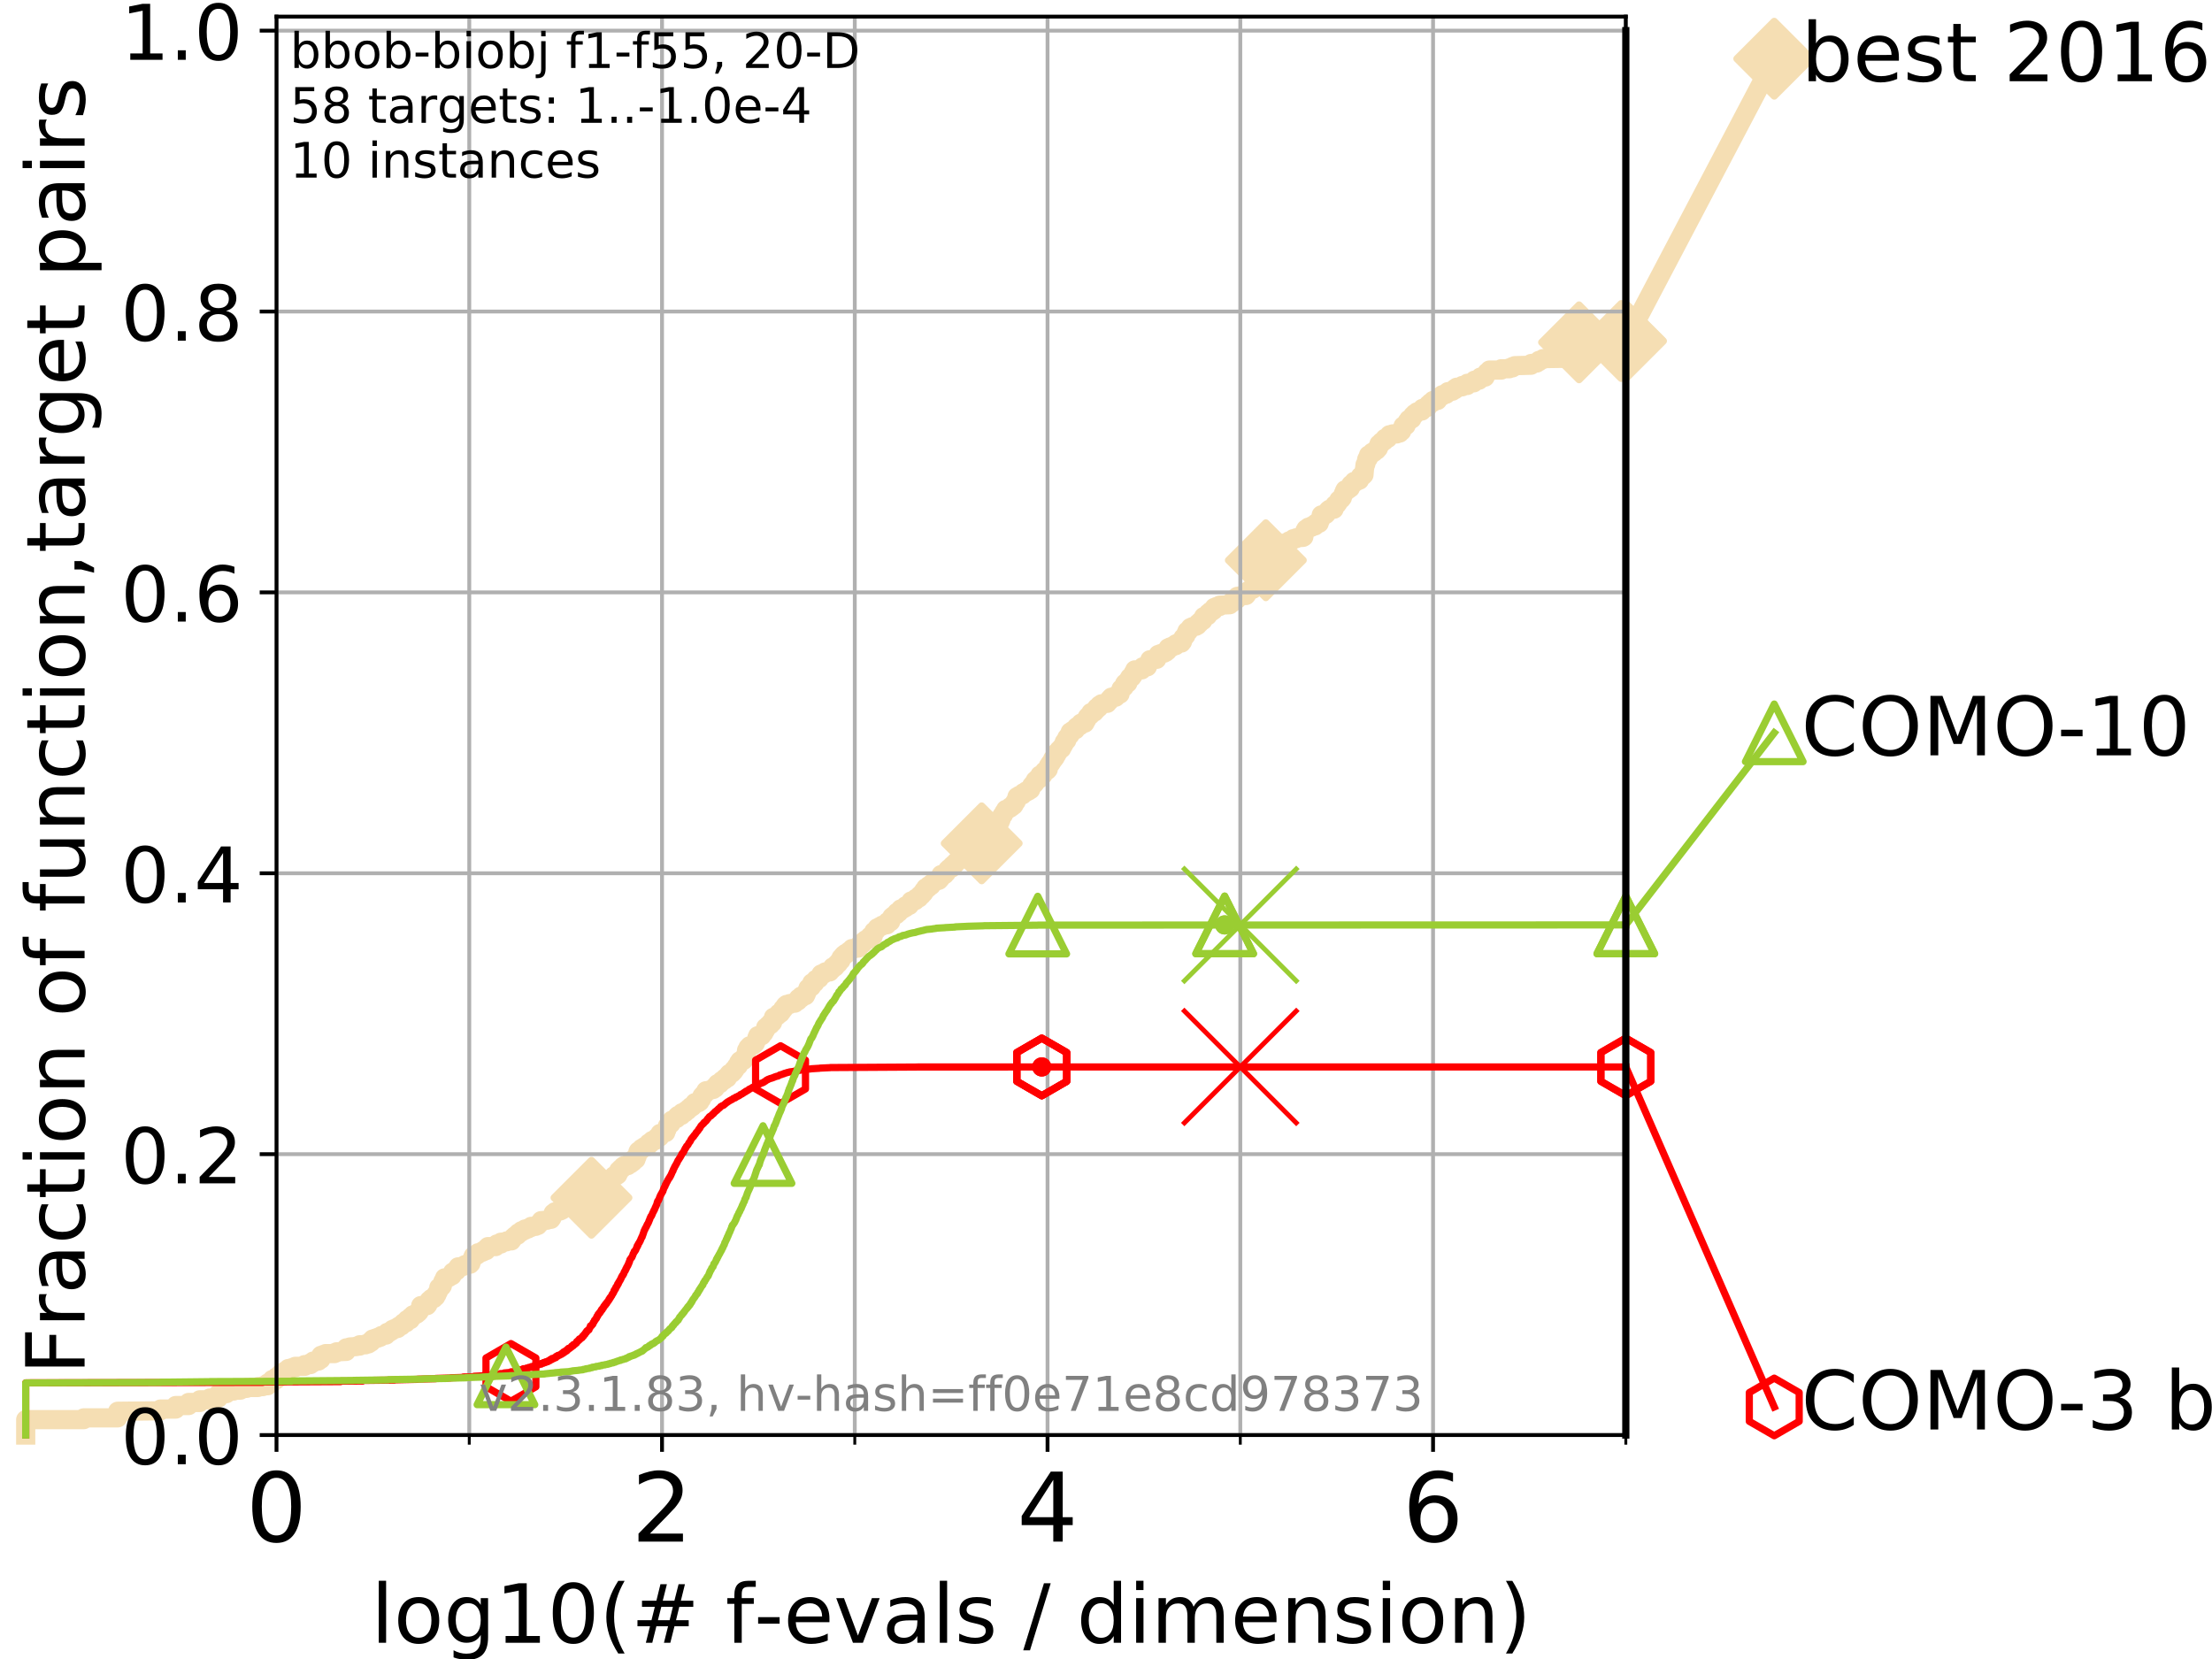 <?xml version="1.0" encoding="utf-8" standalone="no"?>
<!DOCTYPE svg PUBLIC "-//W3C//DTD SVG 1.1//EN"
  "http://www.w3.org/Graphics/SVG/1.1/DTD/svg11.dtd">
<!-- Created with matplotlib (https://matplotlib.org/) -->
<svg height="345.6pt" version="1.1" viewBox="0 0 460.8 345.6" width="460.8pt" xmlns="http://www.w3.org/2000/svg" xmlns:xlink="http://www.w3.org/1999/xlink">
 <defs>
  <style type="text/css">
*{stroke-linecap:butt;stroke-linejoin:round;}
  </style>
 </defs>
 <g id="figure_1">
  <g id="patch_1">
   <path d="M 0 345.6 
L 460.8 345.6 
L 460.8 0 
L 0 0 
z
" style="fill:#ffffff;"/>
  </g>
  <g id="axes_1">
   <g id="patch_2">
    <path d="M 57.6 298.944 
L 338.688 298.944 
L 338.688 3.456 
L 57.6 3.456 
z
" style="fill:#ffffff;"/>
   </g>
   <g id="line2d_1">
    <path d="M 5.357 298.944 
L 5.357 295.734 
L 17.445 295.734 
L 17.445 295.367 
L 24.516 295.367 
L 24.516 293.992 
L 33.424 293.9 
L 33.424 293.533 
L 36.604 293.533 
L 36.604 292.799 
L 39.292 292.799 
L 39.292 292.157 
L 41.621 292.157 
L 41.621 291.607 
L 43.675 291.607 
L 43.675 291.24 
L 45.512 291.24 
L 45.512 290.323 
L 47.174 290.323 
L 47.174 289.773 
L 48.692 289.773 
L 48.692 289.589 
L 50.087 289.589 
L 50.087 289.222 
L 51.38 289.222 
L 51.38 289.039 
L 53.709 289.039 
L 53.709 288.856 
L 54.766 288.856 
L 54.766 288.672 
L 55.763 288.672 
L 55.763 288.122 
L 56.705 288.122 
L 56.705 287.388 
L 57.6 287.388 
L 57.6 286.838 
L 58.451 286.838 
L 58.451 286.104 
L 59.262 286.104 
L 59.262 285.646 
L 60.037 285.646 
L 60.037 285.095 
L 60.78 285.095 
L 60.78 284.912 
L 61.491 284.912 
L 61.491 284.637 
L 63.468 284.637 
L 63.468 284.27 
L 64.671 284.27 
L 64.671 283.903 
L 65.243 283.903 
L 65.243 283.536 
L 66.333 283.536 
L 66.333 283.169 
L 66.854 283.169 
L 66.854 282.344 
L 67.359 282.344 
L 67.359 282.161 
L 67.851 282.161 
L 67.851 281.977 
L 69.688 281.977 
L 69.688 281.794 
L 70.119 281.794 
L 70.119 281.61 
L 72.125 281.519 
L 72.125 280.785 
L 72.868 280.785 
L 72.868 280.602 
L 74.263 280.51 
L 74.263 280.418 
L 74.922 280.418 
L 74.922 280.143 
L 76.168 280.143 
L 76.168 279.96 
L 76.759 279.96 
L 76.759 279.776 
L 77.047 279.776 
L 77.047 279.593 
L 77.331 279.593 
L 77.331 279.226 
L 77.61 279.226 
L 77.61 278.951 
L 78.155 278.951 
L 78.155 278.767 
L 78.683 278.767 
L 78.683 278.584 
L 79.196 278.584 
L 79.196 278.4 
L 79.447 278.4 
L 79.447 278.217 
L 80.416 278.125 
L 80.416 277.85 
L 80.65 277.85 
L 80.65 277.575 
L 81.109 277.575 
L 81.109 277.392 
L 81.557 277.3 
L 81.557 277.116 
L 81.776 277.116 
L 81.776 276.933 
L 82.207 276.933 
L 82.207 276.75 
L 82.833 276.75 
L 82.833 276.474 
L 83.037 276.474 
L 83.037 276.291 
L 83.635 276.199 
L 83.635 275.924 
L 83.83 275.924 
L 83.83 275.741 
L 84.023 275.741 
L 84.023 275.557 
L 84.588 275.557 
L 84.588 275.282 
L 84.773 275.282 
L 84.773 274.915 
L 85.492 274.915 
L 85.492 274.365 
L 86.013 274.273 
L 86.013 273.907 
L 86.684 273.815 
L 86.684 273.723 
L 86.847 273.723 
L 86.847 273.448 
L 87.17 273.448 
L 87.17 273.265 
L 87.33 273.265 
L 87.33 272.989 
L 87.487 272.989 
L 87.487 272.714 
L 87.644 272.714 
L 87.644 271.981 
L 88.992 271.981 
L 88.992 271.797 
L 89.135 271.797 
L 89.135 271.339 
L 89.278 271.339 
L 89.278 271.063 
L 89.419 271.063 
L 89.419 270.88 
L 89.836 270.788 
L 89.836 270.513 
L 90.377 270.513 
L 90.377 270.33 
L 90.509 270.33 
L 90.509 270.146 
L 90.771 270.146 
L 90.771 269.688 
L 91.03 269.688 
L 91.03 269.321 
L 91.158 269.321 
L 91.158 269.137 
L 91.284 269.137 
L 91.284 268.862 
L 91.41 268.862 
L 91.41 268.22 
L 91.659 268.22 
L 91.659 268.037 
L 92.027 268.037 
L 92.027 267.854 
L 92.147 267.854 
L 92.147 267.303 
L 92.267 267.303 
L 92.267 266.936 
L 92.504 266.936 
L 92.504 266.478 
L 92.622 266.478 
L 92.622 266.203 
L 93.534 266.111 
L 93.534 265.928 
L 93.755 265.928 
L 93.755 265.744 
L 94.188 265.744 
L 94.295 265.01 
L 94.715 264.919 
L 94.715 264.735 
L 95.125 264.735 
L 95.125 264.368 
L 95.327 264.368 
L 95.427 263.91 
L 96.49 263.818 
L 96.49 263.726 
L 96.861 263.635 
L 96.861 263.451 
L 97.929 263.36 
L 97.929 263.176 
L 98.101 263.176 
L 98.186 262.534 
L 98.271 262.534 
L 98.271 262.351 
L 98.439 262.351 
L 98.523 261.801 
L 98.606 261.801 
L 98.606 261.617 
L 99.098 261.617 
L 99.098 261.434 
L 99.418 261.434 
L 99.418 261.25 
L 99.575 261.25 
L 99.575 260.975 
L 100.419 260.883 
L 100.419 260.792 
L 100.642 260.792 
L 100.642 260.517 
L 101.295 260.517 
L 101.366 259.966 
L 101.647 259.875 
L 101.647 259.691 
L 103.246 259.691 
L 103.246 259.416 
L 103.498 259.416 
L 103.498 259.141 
L 104.355 259.141 
L 104.355 258.774 
L 105.566 258.682 
L 105.566 258.499 
L 106.541 258.499 
L 106.594 258.132 
L 106.803 258.132 
L 106.906 257.765 
L 107.213 257.673 
L 107.213 257.49 
L 107.465 257.49 
L 107.465 257.307 
L 107.811 257.307 
L 107.811 257.123 
L 107.957 257.123 
L 107.957 256.848 
L 108.484 256.756 
L 108.484 256.665 
L 108.625 256.665 
L 108.625 256.389 
L 109.312 256.298 
L 109.357 256.023 
L 109.974 256.023 
L 109.974 255.839 
L 110.569 255.747 
L 110.653 255.472 
L 111.585 255.472 
L 111.585 255.289 
L 112.052 255.289 
L 112.052 255.106 
L 112.167 255.106 
L 112.167 254.922 
L 112.394 254.922 
L 112.394 254.739 
L 112.544 254.739 
L 112.619 254.464 
L 112.73 254.464 
L 112.73 254.28 
L 113.977 254.188 
L 113.977 254.097 
L 114.784 254.005 
L 114.784 253.73 
L 114.98 253.73 
L 115.045 253.363 
L 115.109 253.363 
L 115.174 252.996 
L 115.238 252.996 
L 115.238 252.721 
L 115.586 252.721 
L 115.586 252.446 
L 116.111 252.446 
L 116.111 252.262 
L 116.71 252.262 
L 116.71 252.079 
L 117.088 252.079 
L 117.145 251.712 
L 117.514 251.712 
L 117.514 251.529 
L 118.391 251.437 
L 118.417 251.07 
L 118.734 251.07 
L 118.734 250.795 
L 119.072 250.795 
L 119.072 250.612 
L 120.736 250.612 
L 120.736 250.428 
L 121.601 250.336 
L 121.601 250.061 
L 122.573 250.061 
L 122.573 249.786 
L 123.193 249.786 
L 123.253 249.144 
L 123.394 249.144 
L 123.474 248.594 
L 123.673 248.594 
L 123.673 248.319 
L 124.331 248.319 
L 124.426 247.952 
L 124.482 247.952 
L 124.482 247.769 
L 124.651 247.769 
L 124.651 247.31 
L 125.002 247.31 
L 125.002 247.035 
L 125.22 247.035 
L 125.22 246.76 
L 125.542 246.76 
L 125.559 246.209 
L 126.304 246.209 
L 126.304 246.026 
L 126.773 245.934 
L 126.773 245.843 
L 127.278 245.843 
L 127.278 245.659 
L 127.564 245.659 
L 127.564 245.384 
L 127.752 245.384 
L 127.752 245.201 
L 127.892 245.201 
L 127.892 244.925 
L 128.441 244.925 
L 128.441 244.742 
L 128.695 244.742 
L 128.768 244.375 
L 128.871 244.375 
L 128.886 243.825 
L 129.162 243.825 
L 129.262 243.458 
L 129.588 243.458 
L 129.588 243.183 
L 129.742 243.183 
L 129.742 242.999 
L 129.991 242.999 
L 129.991 242.816 
L 130.783 242.816 
L 130.888 242.449 
L 131.364 242.449 
L 131.364 242.266 
L 131.616 242.266 
L 131.616 242.082 
L 131.864 242.082 
L 131.889 241.532 
L 132.482 241.532 
L 132.518 240.982 
L 132.695 240.982 
L 132.719 240.615 
L 132.812 240.615 
L 132.882 239.973 
L 132.975 239.973 
L 132.975 239.79 
L 133.319 239.79 
L 133.319 239.606 
L 133.544 239.606 
L 133.634 239.239 
L 133.943 239.239 
L 133.943 239.056 
L 134.214 239.056 
L 134.214 238.872 
L 134.891 238.872 
L 134.963 238.506 
L 135.107 238.506 
L 135.128 238.139 
L 135.612 238.139 
L 135.642 237.772 
L 135.849 237.772 
L 135.849 237.588 
L 136.739 237.497 
L 136.813 236.946 
L 137.451 236.855 
L 137.496 236.121 
L 138.196 236.121 
L 138.196 235.938 
L 138.687 235.938 
L 138.753 235.479 
L 138.803 235.479 
L 138.803 235.296 
L 138.943 235.296 
L 139.042 234.562 
L 139.334 234.47 
L 139.398 234.103 
L 139.762 234.103 
L 139.786 233.553 
L 139.918 233.553 
L 139.918 233.37 
L 140.318 233.37 
L 140.318 233.186 
L 140.612 233.186 
L 140.612 233.003 
L 140.974 233.003 
L 141.032 232.544 
L 141.235 232.544 
L 141.235 232.361 
L 141.969 232.361 
L 142.045 231.811 
L 142.68 231.811 
L 142.68 231.627 
L 142.884 231.535 
L 142.884 231.352 
L 143.241 231.352 
L 143.241 231.169 
L 143.464 231.077 
L 143.464 230.893 
L 143.878 230.802 
L 143.878 230.527 
L 144.276 230.527 
L 144.276 230.343 
L 144.558 230.251 
L 144.624 229.885 
L 144.742 229.885 
L 144.742 229.701 
L 145.531 229.701 
L 145.531 229.518 
L 145.788 229.518 
L 145.888 229.151 
L 145.982 229.151 
L 145.982 228.967 
L 146.145 228.967 
L 146.227 228.325 
L 146.378 228.325 
L 146.474 228.05 
L 146.776 227.959 
L 146.776 227.867 
L 146.896 227.867 
L 146.974 227.408 
L 147.051 227.408 
L 147.051 227.225 
L 147.903 227.133 
L 147.903 227.042 
L 148.597 226.95 
L 148.597 226.675 
L 148.998 226.675 
L 149.068 226.216 
L 149.291 226.216 
L 149.332 225.941 
L 149.45 225.941 
L 149.45 225.758 
L 149.981 225.758 
L 150.051 225.391 
L 150.336 225.391 
L 150.336 225.116 
L 150.879 225.024 
L 150.879 224.84 
L 151.023 224.749 
L 151.023 224.565 
L 151.534 224.565 
L 151.601 224.198 
L 151.76 224.198 
L 151.772 223.832 
L 151.932 223.832 
L 151.932 223.648 
L 152.504 223.556 
L 152.504 223.281 
L 152.856 223.19 
L 152.863 222.823 
L 153.113 222.823 
L 153.113 222.639 
L 153.265 222.548 
L 153.373 222.181 
L 153.669 222.089 
L 153.669 221.997 
L 153.813 221.997 
L 153.873 221.355 
L 154.126 221.264 
L 154.126 220.989 
L 154.906 220.897 
L 155.008 220.255 
L 155.284 220.255 
L 155.361 219.613 
L 155.425 219.613 
L 155.527 218.787 
L 155.695 218.787 
L 155.695 218.512 
L 155.814 218.512 
L 155.814 218.237 
L 156.157 218.145 
L 156.157 217.87 
L 156.906 217.779 
L 156.906 217.503 
L 157.212 217.503 
L 157.212 217.32 
L 157.364 217.32 
L 157.427 216.953 
L 157.481 216.953 
L 157.481 216.77 
L 157.608 216.77 
L 157.692 216.128 
L 157.748 216.036 
L 157.849 215.761 
L 158.69 215.761 
L 158.69 215.486 
L 158.906 215.394 
L 158.953 215.211 
L 159.124 215.211 
L 159.124 214.935 
L 159.324 214.844 
L 159.378 214.569 
L 159.487 214.569 
L 159.507 214.018 
L 159.795 213.927 
L 159.795 213.835 
L 160.015 213.835 
L 160.015 213.56 
L 160.5 213.468 
L 160.55 213.01 
L 160.94 213.01 
L 160.952 212.459 
L 161.061 212.459 
L 161.135 211.909 
L 161.571 211.817 
L 161.571 211.726 
L 161.918 211.634 
L 161.993 211.359 
L 162.228 211.359 
L 162.228 211.084 
L 162.611 211.084 
L 162.611 210.808 
L 162.877 210.717 
L 162.95 210.442 
L 163.064 210.442 
L 163.064 210.166 
L 163.295 210.166 
L 163.295 209.983 
L 163.431 209.983 
L 163.431 209.708 
L 163.626 209.708 
L 163.626 209.433 
L 163.85 209.433 
L 163.85 209.249 
L 164.488 209.249 
L 164.488 209.066 
L 165.599 208.974 
L 165.599 208.699 
L 166.064 208.607 
L 166.064 208.516 
L 166.248 208.516 
L 166.324 207.965 
L 166.864 207.965 
L 166.876 207.507 
L 167.805 207.415 
L 167.853 207.048 
L 167.981 207.048 
L 168.025 206.681 
L 168.094 206.681 
L 168.094 206.406 
L 168.26 206.406 
L 168.317 205.856 
L 168.721 205.764 
L 168.721 205.673 
L 169.04 205.581 
L 169.117 204.755 
L 169.735 204.755 
L 169.794 204.297 
L 169.963 204.205 
L 169.963 204.022 
L 170.381 203.93 
L 170.381 203.838 
L 170.669 203.838 
L 170.669 203.563 
L 170.836 203.563 
L 170.836 203.288 
L 170.956 203.288 
L 171.03 202.921 
L 171.626 202.921 
L 171.626 202.646 
L 171.929 202.646 
L 171.929 202.463 
L 172.873 202.463 
L 172.873 202.187 
L 173.06 202.187 
L 173.06 201.912 
L 173.396 201.912 
L 173.441 201.454 
L 173.975 201.454 
L 173.975 201.179 
L 174.274 201.087 
L 174.281 200.812 
L 174.656 200.72 
L 174.656 200.537 
L 174.783 200.537 
L 174.783 200.262 
L 174.976 200.262 
L 174.976 200.078 
L 175.179 200.078 
L 175.206 199.528 
L 175.53 199.436 
L 175.53 199.161 
L 175.778 199.161 
L 175.778 198.886 
L 176.131 198.886 
L 176.131 198.611 
L 176.487 198.611 
L 176.487 198.427 
L 176.817 198.336 
L 176.82 198.152 
L 177.07 198.152 
L 177.07 197.969 
L 177.461 197.877 
L 177.461 197.602 
L 178.812 197.51 
L 178.812 197.235 
L 179.044 197.235 
L 179.044 196.96 
L 179.162 196.96 
L 179.162 196.685 
L 179.651 196.685 
L 179.651 196.41 
L 179.862 196.41 
L 179.965 196.043 
L 180.307 196.043 
L 180.307 195.768 
L 180.786 195.768 
L 180.786 195.492 
L 181.098 195.492 
L 181.098 195.217 
L 181.22 195.217 
L 181.22 195.034 
L 181.909 195.034 
L 181.968 194.392 
L 182.023 194.392 
L 182.035 194.025 
L 182.371 194.025 
L 182.457 193.75 
L 182.614 193.75 
L 182.614 193.475 
L 182.731 193.475 
L 182.731 193.291 
L 183.159 193.2 
L 183.269 193.016 
L 183.76 192.925 
L 183.76 192.741 
L 184.774 192.649 
L 184.855 192.283 
L 184.893 192.283 
L 184.893 192.007 
L 185.537 192.007 
L 185.562 191.457 
L 185.731 191.365 
L 185.788 190.999 
L 186.128 190.907 
L 186.128 190.723 
L 186.394 190.723 
L 186.394 190.54 
L 186.725 190.54 
L 186.792 190.081 
L 187.264 190.081 
L 187.264 189.898 
L 187.402 189.898 
L 187.462 189.531 
L 187.614 189.531 
L 187.614 189.348 
L 188.167 189.348 
L 188.167 189.164 
L 188.654 189.073 
L 188.655 188.706 
L 189.431 188.614 
L 189.47 188.247 
L 189.734 188.247 
L 189.781 187.697 
L 190.682 187.605 
L 190.766 187.147 
L 191.456 187.055 
L 191.456 186.78 
L 191.583 186.78 
L 191.583 186.505 
L 191.999 186.505 
L 192.055 186.046 
L 192.418 186.046 
L 192.437 185.496 
L 192.806 185.496 
L 192.835 184.946 
L 193.392 184.946 
L 193.461 184.487 
L 193.975 184.487 
L 194.069 184.028 
L 194.46 183.937 
L 194.46 183.845 
L 194.595 183.753 
L 194.595 183.57 
L 195.28 183.478 
L 195.28 183.386 
L 195.586 183.386 
L 195.586 183.203 
L 195.753 183.203 
L 195.78 182.928 
L 195.983 182.928 
L 196.038 182.194 
L 196.817 182.194 
L 196.817 181.919 
L 197.145 181.827 
L 197.145 181.552 
L 197.293 181.552 
L 197.404 181.185 
L 197.657 181.185 
L 197.69 180.91 
L 198.27 180.819 
L 198.293 180.36 
L 198.547 180.36 
L 198.586 180.085 
L 199.003 179.993 
L 199.066 179.626 
L 199.353 179.535 
L 199.353 179.351 
L 199.643 179.351 
L 199.643 179.168 
L 200.077 179.076 
L 200.077 178.984 
L 200.229 178.893 
L 200.338 178.526 
L 201.214 178.434 
L 201.214 178.342 
L 201.63 178.251 
L 201.63 178.067 
L 202.099 177.975 
L 202.099 177.792 
L 202.418 177.792 
L 202.42 177.333 
L 202.624 177.242 
L 202.708 176.6 
L 202.859 176.6 
L 202.859 176.416 
L 203.431 176.325 
L 203.509 176.141 
L 204.404 176.141 
L 204.504 175.683 
L 204.728 175.683 
L 204.813 175.224 
L 204.84 175.224 
L 204.866 174.674 
L 205.64 174.582 
L 205.64 174.307 
L 205.789 174.215 
L 205.789 174.124 
L 205.992 174.032 
L 206.058 173.573 
L 206.417 173.482 
L 206.459 173.115 
L 206.901 173.115 
L 206.901 172.931 
L 207.077 172.931 
L 207.077 172.656 
L 207.205 172.656 
L 207.205 172.381 
L 207.358 172.381 
L 207.448 171.647 
L 207.601 171.647 
L 207.626 171.28 
L 208.353 171.189 
L 208.429 170.73 
L 208.536 170.73 
L 208.54 170.18 
L 208.66 170.18 
L 208.77 169.813 
L 209.053 169.721 
L 209.163 169.171 
L 209.363 169.171 
L 209.363 168.896 
L 209.509 168.896 
L 209.509 168.621 
L 209.952 168.621 
L 209.952 168.437 
L 210.44 168.346 
L 210.44 168.07 
L 210.812 168.07 
L 210.812 167.795 
L 211.172 167.795 
L 211.172 167.612 
L 211.294 167.612 
L 211.345 167.153 
L 211.519 167.153 
L 211.519 166.97 
L 211.696 166.97 
L 211.728 166.42 
L 211.848 166.42 
L 211.867 165.961 
L 212.332 165.961 
L 212.332 165.686 
L 213.012 165.594 
L 213.012 165.319 
L 213.18 165.319 
L 213.18 165.136 
L 213.761 165.044 
L 213.782 164.769 
L 214.277 164.769 
L 214.277 164.494 
L 214.702 164.494 
L 214.777 164.127 
L 214.848 164.127 
L 214.9 163.668 
L 215.125 163.668 
L 215.196 163.301 
L 215.494 163.301 
L 215.494 163.118 
L 215.641 163.118 
L 215.666 162.568 
L 215.97 162.568 
L 215.97 162.293 
L 216.474 162.293 
L 216.537 161.651 
L 216.624 161.651 
L 216.624 161.467 
L 217.262 161.467 
L 217.367 160.917 
L 217.574 160.917 
L 217.574 160.642 
L 217.929 160.55 
L 217.929 160.458 
L 218.21 160.458 
L 218.21 160.275 
L 218.366 160.275 
L 218.4 159.541 
L 218.559 159.45 
L 218.642 159.266 
L 218.702 159.266 
L 218.702 159.083 
L 218.903 159.083 
L 218.903 158.899 
L 219.023 158.899 
L 219.023 158.624 
L 219.264 158.532 
L 219.308 158.074 
L 219.609 158.074 
L 219.626 157.799 
L 219.809 157.799 
L 219.809 157.524 
L 219.937 157.524 
L 219.937 157.248 
L 220.123 157.248 
L 220.168 156.698 
L 220.444 156.698 
L 220.444 156.515 
L 220.579 156.515 
L 220.579 156.24 
L 220.863 156.148 
L 220.863 155.964 
L 221.151 155.964 
L 221.251 155.506 
L 221.39 155.506 
L 221.493 155.139 
L 221.602 155.139 
L 221.704 154.589 
L 221.926 154.589 
L 221.962 154.222 
L 222.234 154.222 
L 222.244 153.672 
L 222.449 153.672 
L 222.449 153.488 
L 222.651 153.397 
L 222.651 153.121 
L 222.903 153.121 
L 222.948 152.479 
L 223.364 152.479 
L 223.364 152.204 
L 223.697 152.204 
L 223.697 152.021 
L 224.059 152.021 
L 224.143 151.746 
L 224.214 151.746 
L 224.214 151.471 
L 224.436 151.471 
L 224.436 151.287 
L 224.973 151.195 
L 225.064 150.829 
L 225.165 150.829 
L 225.165 150.645 
L 225.999 150.645 
L 226.062 150.37 
L 226.147 150.37 
L 226.178 149.911 
L 226.403 149.911 
L 226.506 149.361 
L 226.681 149.361 
L 226.681 149.178 
L 226.896 149.178 
L 226.896 148.994 
L 227.161 148.994 
L 227.246 148.444 
L 227.983 148.352 
L 228.014 148.077 
L 228.216 148.077 
L 228.216 147.894 
L 228.395 147.894 
L 228.444 147.435 
L 228.896 147.435 
L 228.896 147.16 
L 229.038 147.16 
L 229.038 146.885 
L 229.456 146.793 
L 229.456 146.61 
L 230.673 146.518 
L 230.673 146.243 
L 230.891 146.243 
L 230.891 146.06 
L 231.085 146.06 
L 231.093 145.693 
L 231.33 145.693 
L 231.33 145.418 
L 231.514 145.326 
L 231.514 145.234 
L 232.434 145.234 
L 232.476 144.867 
L 232.976 144.776 
L 232.976 144.592 
L 233.316 144.592 
L 233.413 144.042 
L 233.464 144.042 
L 233.542 143.492 
L 233.912 143.4 
L 233.912 143.216 
L 234.198 143.125 
L 234.252 142.483 
L 234.376 142.483 
L 234.376 142.299 
L 234.946 142.299 
L 234.977 141.749 
L 235.066 141.749 
L 235.066 141.566 
L 235.235 141.566 
L 235.342 141.107 
L 235.777 141.107 
L 235.874 140.74 
L 236.04 140.74 
L 236.064 140.19 
L 236.176 140.19 
L 236.176 140.007 
L 236.395 140.007 
L 236.398 139.548 
L 237.853 139.548 
L 237.858 139.089 
L 238.043 139.089 
L 238.043 138.906 
L 239.022 138.906 
L 239.078 138.356 
L 239.197 138.356 
L 239.197 138.172 
L 239.403 138.172 
L 239.468 137.714 
L 239.544 137.714 
L 239.544 137.439 
L 240.968 137.347 
L 241.056 136.705 
L 241.158 136.705 
L 241.158 136.521 
L 241.278 136.521 
L 241.278 136.338 
L 241.78 136.338 
L 241.78 136.155 
L 242.514 136.063 
L 242.514 135.879 
L 242.868 135.879 
L 242.868 135.604 
L 243.21 135.604 
L 243.321 135.237 
L 243.344 135.237 
L 243.344 134.962 
L 243.733 134.962 
L 243.733 134.779 
L 244.211 134.779 
L 244.211 134.595 
L 244.912 134.504 
L 244.94 134.137 
L 245.331 134.137 
L 245.331 133.953 
L 246.116 133.953 
L 246.218 133.678 
L 246.332 133.678 
L 246.437 133.036 
L 246.445 133.036 
L 246.445 132.853 
L 246.756 132.761 
L 246.814 132.578 
L 246.882 132.578 
L 246.882 132.394 
L 247.039 132.394 
L 247.072 131.936 
L 247.199 131.936 
L 247.268 131.477 
L 247.625 131.477 
L 247.625 131.294 
L 247.747 131.294 
L 247.747 131.11 
L 247.874 131.11 
L 247.959 130.744 
L 248.362 130.744 
L 248.362 130.56 
L 249.144 130.468 
L 249.144 130.285 
L 249.475 130.285 
L 249.571 129.826 
L 249.914 129.826 
L 249.978 129.46 
L 250.187 129.46 
L 250.187 129.276 
L 250.588 129.276 
L 250.69 128.909 
L 250.74 128.909 
L 250.743 128.451 
L 251.125 128.451 
L 251.125 128.267 
L 251.575 128.267 
L 251.672 127.9 
L 251.697 127.9 
L 251.697 127.717 
L 252.135 127.625 
L 252.135 127.35 
L 252.522 127.35 
L 252.522 127.167 
L 252.795 127.167 
L 252.812 126.8 
L 252.977 126.708 
L 252.977 126.525 
L 253.425 126.525 
L 253.425 126.341 
L 254.081 126.341 
L 254.081 126.066 
L 256.178 125.975 
L 256.239 125.608 
L 256.667 125.608 
L 256.667 125.424 
L 256.782 125.424 
L 256.86 125.057 
L 257.332 125.057 
L 257.332 124.874 
L 257.694 124.874 
L 257.738 124.232 
L 258.598 124.14 
L 258.598 124.049 
L 259.573 124.049 
L 259.573 123.865 
L 259.718 123.865 
L 259.784 123.498 
L 259.834 123.498 
L 259.834 123.223 
L 260.161 123.223 
L 260.161 122.948 
L 260.486 122.948 
L 260.486 122.765 
L 260.984 122.765 
L 260.984 122.581 
L 261.213 122.581 
L 261.213 122.398 
L 261.518 122.398 
L 261.596 122.031 
L 261.68 122.031 
L 261.752 121.389 
L 261.825 121.389 
L 261.882 120.747 
L 261.943 120.747 
L 261.955 120.472 
L 262.1 120.38 
L 262.174 119.646 
L 262.243 119.555 
L 262.335 118.913 
L 262.376 118.821 
L 262.431 118.638 
L 262.642 118.546 
L 262.719 117.904 
L 263.099 117.812 
L 263.099 117.537 
L 263.263 117.537 
L 263.263 117.354 
L 263.539 117.354 
L 263.605 116.712 
L 263.696 116.712 
L 263.696 116.528 
L 264.407 116.436 
L 264.485 116.07 
L 264.653 116.07 
L 264.667 115.703 
L 264.775 115.703 
L 264.824 115.152 
L 265.532 115.061 
L 265.62 114.51 
L 265.826 114.51 
L 265.881 114.052 
L 265.951 114.052 
L 265.951 113.868 
L 267.248 113.777 
L 267.248 113.685 
L 267.497 113.685 
L 267.497 113.502 
L 267.75 113.41 
L 267.75 113.227 
L 267.884 113.227 
L 267.884 113.043 
L 268.561 112.951 
L 268.561 112.676 
L 269.175 112.585 
L 269.175 112.493 
L 269.417 112.401 
L 269.417 112.218 
L 270.015 112.218 
L 270.015 112.034 
L 271.446 111.943 
L 271.446 111.851 
L 271.604 111.851 
L 271.69 111.301 
L 271.736 111.301 
L 271.83 110.567 
L 271.98 110.475 
L 272.036 110.2 
L 272.533 110.108 
L 272.533 109.833 
L 273.221 109.833 
L 273.221 109.558 
L 273.947 109.558 
L 274.046 109.191 
L 274.093 109.191 
L 274.093 109.008 
L 274.814 109.008 
L 274.876 108.457 
L 275.068 108.366 
L 275.159 107.632 
L 275.234 107.632 
L 275.248 107.265 
L 276.191 107.173 
L 276.191 106.99 
L 276.362 106.99 
L 276.362 106.715 
L 276.494 106.715 
L 276.494 106.532 
L 276.662 106.532 
L 276.73 106.256 
L 276.968 106.165 
L 276.968 106.073 
L 277.908 106.073 
L 277.992 105.431 
L 278.075 105.431 
L 278.075 105.156 
L 278.532 105.064 
L 278.532 104.789 
L 278.732 104.789 
L 278.833 104.33 
L 278.907 104.33 
L 278.907 104.147 
L 279.163 104.147 
L 279.163 103.964 
L 279.42 103.964 
L 279.42 103.78 
L 279.633 103.688 
L 279.722 103.138 
L 279.867 103.046 
L 279.867 102.771 
L 280.035 102.771 
L 280.055 102.313 
L 280.197 102.313 
L 280.197 102.038 
L 280.938 101.946 
L 280.938 101.671 
L 281.309 101.671 
L 281.413 100.937 
L 281.656 100.937 
L 281.656 100.754 
L 281.949 100.754 
L 281.949 100.478 
L 282.071 100.478 
L 282.071 100.295 
L 282.785 100.203 
L 282.785 100.112 
L 283.209 100.02 
L 283.209 99.745 
L 283.351 99.745 
L 283.416 99.195 
L 283.962 99.103 
L 283.962 98.919 
L 284.139 98.919 
L 284.249 97.635 
L 284.282 97.544 
L 284.361 96.81 
L 284.512 96.718 
L 284.585 96.26 
L 284.631 96.26 
L 284.705 95.709 
L 284.787 95.709 
L 284.787 95.526 
L 285.022 95.526 
L 285.09 94.792 
L 285.6 94.701 
L 285.6 94.517 
L 285.796 94.517 
L 285.81 94.242 
L 286.209 94.242 
L 286.209 94.059 
L 286.369 94.059 
L 286.369 93.875 
L 286.806 93.783 
L 286.806 93.508 
L 287.131 93.417 
L 287.214 92.683 
L 287.268 92.683 
L 287.268 92.5 
L 287.662 92.5 
L 287.747 92.041 
L 288.211 91.949 
L 288.211 91.858 
L 288.396 91.858 
L 288.396 91.582 
L 288.514 91.582 
L 288.514 91.307 
L 289.124 91.307 
L 289.124 91.032 
L 289.331 91.032 
L 289.422 90.574 
L 290.079 90.482 
L 290.079 90.39 
L 291.002 90.39 
L 291.002 90.207 
L 291.598 90.207 
L 291.598 89.932 
L 291.99 89.84 
L 292.08 89.29 
L 292.208 89.29 
L 292.285 88.739 
L 292.912 88.648 
L 292.992 88.097 
L 293.136 88.097 
L 293.136 87.822 
L 293.417 87.822 
L 293.461 87.364 
L 294.121 87.272 
L 294.151 86.905 
L 294.261 86.905 
L 294.299 86.538 
L 294.668 86.447 
L 294.668 86.171 
L 294.954 86.171 
L 294.954 85.988 
L 295.164 85.988 
L 295.164 85.805 
L 295.688 85.713 
L 295.688 85.621 
L 296.194 85.621 
L 296.296 85.254 
L 296.316 85.254 
L 296.316 85.071 
L 297.057 84.979 
L 297.057 84.796 
L 297.425 84.796 
L 297.425 84.521 
L 297.572 84.521 
L 297.572 84.245 
L 297.924 84.154 
L 297.972 83.879 
L 298.415 83.879 
L 298.415 83.695 
L 298.528 83.695 
L 298.528 83.42 
L 299.469 83.42 
L 299.469 83.145 
L 299.642 83.145 
L 299.747 82.686 
L 300.114 82.686 
L 300.114 82.503 
L 300.44 82.503 
L 300.44 82.228 
L 301.26 82.136 
L 301.26 81.861 
L 301.628 81.861 
L 301.628 81.586 
L 302.574 81.494 
L 302.574 81.311 
L 303.048 81.219 
L 303.048 80.944 
L 303.444 80.944 
L 303.444 80.669 
L 304.619 80.577 
L 304.619 80.302 
L 305.644 80.302 
L 305.687 79.843 
L 307.007 79.751 
L 307.041 79.385 
L 307.152 79.385 
L 307.152 79.201 
L 308.11 79.201 
L 308.11 79.018 
L 308.342 79.018 
L 308.38 78.559 
L 309.374 78.559 
L 309.471 78.101 
L 309.611 78.101 
L 309.611 77.826 
L 309.769 77.826 
L 309.769 77.55 
L 310.166 77.459 
L 310.27 77.092 
L 312.748 77.092 
L 312.748 76.817 
L 314.411 76.817 
L 314.411 76.633 
L 315.083 76.633 
L 315.083 76.358 
L 315.563 76.358 
L 315.563 76.175 
L 318.941 76.083 
L 318.986 75.716 
L 320.141 75.624 
L 320.24 75.349 
L 320.598 75.349 
L 320.598 75.074 
L 321.146 74.982 
L 321.146 74.891 
L 321.449 74.891 
L 321.449 74.707 
L 327.565 74.616 
L 327.587 73.974 
L 327.844 73.974 
L 327.844 73.79 
L 328.062 73.79 
L 328.114 73.148 
L 328.185 73.148 
L 328.238 72.69 
L 328.297 72.69 
L 328.379 72.139 
L 328.563 72.139 
L 328.563 71.864 
L 328.727 71.864 
L 328.727 71.589 
L 328.945 71.589 
L 328.945 71.314 
L 337.717 71.314 
L 337.717 71.039 
L 338.688 71.039 
L 338.688 71.039 
" style="fill:none;stroke:#f5deb3;stroke-linecap:square;stroke-width:4;"/>
   </g>
   <g id="line2d_2">
    <defs>
     <path d="M 0 7.778 
L 7.778 0 
L 0 -7.778 
L -7.778 0 
z
" id="mc586d50721" style="stroke:#f5deb3;stroke-linejoin:miter;stroke-width:1.5;"/>
    </defs>
    <g>
     <use style="fill:#f5deb3;stroke:#f5deb3;stroke-linejoin:miter;stroke-width:1.5;" x="123.213" xlink:href="#mc586d50721" y="249.511"/>
     <use style="fill:#f5deb3;stroke:#f5deb3;stroke-linejoin:miter;stroke-width:1.5;" x="204.504" xlink:href="#mc586d50721" y="175.683"/>
     <use style="fill:#f5deb3;stroke:#f5deb3;stroke-linejoin:miter;stroke-width:1.5;" x="263.696" xlink:href="#mc586d50721" y="116.712"/>
     <use style="fill:#f5deb3;stroke:#f5deb3;stroke-linejoin:miter;stroke-width:1.5;" x="328.945" xlink:href="#mc586d50721" y="71.314"/>
     <use style="fill:#f5deb3;stroke:#f5deb3;stroke-linejoin:miter;stroke-width:1.5;" x="337.717" xlink:href="#mc586d50721" y="71.039"/>
     <use style="fill:#f5deb3;stroke:#f5deb3;stroke-linejoin:miter;stroke-width:1.5;" x="338.688" xlink:href="#mc586d50721" y="71.039"/>
    </g>
   </g>
   <g id="line2d_3">
    <path style="fill:none;stroke:#f5deb3;stroke-linecap:square;stroke-width:4;"/>
    <g/>
   </g>
   <g id="line2d_4">
    <path d="M 338.688 71.039 
L 369.608 12.233 
" style="fill:none;stroke:#f5deb3;stroke-linecap:square;stroke-width:4;"/>
    <g>
     <use style="fill:#f5deb3;stroke:#f5deb3;stroke-linejoin:miter;stroke-width:1.5;" x="338.688" xlink:href="#mc586d50721" y="71.039"/>
     <use style="fill:#f5deb3;stroke:#f5deb3;stroke-linejoin:miter;stroke-width:1.5;" x="369.608" xlink:href="#mc586d50721" y="12.233"/>
    </g>
   </g>
   <g id="matplotlib.axis_1">
    <g id="xtick_1">
     <g id="line2d_5">
      <path clip-path="url(#p086d76283d)" d="M 57.6 298.944 
L 57.6 3.456 
" style="fill:none;stroke:#b0b0b0;stroke-linecap:square;stroke-width:0.8;"/>
     </g>
     <g id="line2d_6">
      <defs>
       <path d="M 0 0 
L 0 3.5 
" id="m9f32a32a43" style="stroke:#000000;stroke-width:0.8;"/>
      </defs>
      <g>
       <use style="stroke:#000000;stroke-width:0.8;" x="57.6" xlink:href="#m9f32a32a43" y="298.944"/>
      </g>
     </g>
     <g id="text_1">
      <!-- 0 -->
      <defs>
       <path d="M 31.781 66.406 
Q 24.172 66.406 20.328 58.906 
Q 16.5 51.422 16.5 36.375 
Q 16.5 21.391 20.328 13.891 
Q 24.172 6.391 31.781 6.391 
Q 39.453 6.391 43.281 13.891 
Q 47.125 21.391 47.125 36.375 
Q 47.125 51.422 43.281 58.906 
Q 39.453 66.406 31.781 66.406 
z
M 31.781 74.219 
Q 44.047 74.219 50.516 64.516 
Q 56.984 54.828 56.984 36.375 
Q 56.984 17.969 50.516 8.266 
Q 44.047 -1.422 31.781 -1.422 
Q 19.531 -1.422 13.062 8.266 
Q 6.594 17.969 6.594 36.375 
Q 6.594 54.828 13.062 64.516 
Q 19.531 74.219 31.781 74.219 
z
" id="DejaVuSans-48"/>
      </defs>
      <g transform="translate(51.237 321.141)scale(0.2 -0.2)">
       <use xlink:href="#DejaVuSans-48"/>
      </g>
     </g>
    </g>
    <g id="xtick_2">
     <g id="line2d_7">
      <path clip-path="url(#p086d76283d)" d="M 137.911 298.944 
L 137.911 3.456 
" style="fill:none;stroke:#b0b0b0;stroke-linecap:square;stroke-width:0.8;"/>
     </g>
     <g id="line2d_8">
      <g>
       <use style="stroke:#000000;stroke-width:0.8;" x="137.911" xlink:href="#m9f32a32a43" y="298.944"/>
      </g>
     </g>
     <g id="text_2">
      <!-- 2 -->
      <defs>
       <path d="M 19.188 8.297 
L 53.609 8.297 
L 53.609 0 
L 7.328 0 
L 7.328 8.297 
Q 12.938 14.109 22.625 23.891 
Q 32.328 33.688 34.812 36.531 
Q 39.547 41.844 41.422 45.531 
Q 43.312 49.219 43.312 52.781 
Q 43.312 58.594 39.234 62.25 
Q 35.156 65.922 28.609 65.922 
Q 23.969 65.922 18.812 64.312 
Q 13.672 62.703 7.812 59.422 
L 7.812 69.391 
Q 13.766 71.781 18.938 73 
Q 24.125 74.219 28.422 74.219 
Q 39.75 74.219 46.484 68.547 
Q 53.219 62.891 53.219 53.422 
Q 53.219 48.922 51.531 44.891 
Q 49.859 40.875 45.406 35.406 
Q 44.188 33.984 37.641 27.219 
Q 31.109 20.453 19.188 8.297 
z
" id="DejaVuSans-50"/>
      </defs>
      <g transform="translate(131.548 321.141)scale(0.2 -0.2)">
       <use xlink:href="#DejaVuSans-50"/>
      </g>
     </g>
    </g>
    <g id="xtick_3">
     <g id="line2d_9">
      <path clip-path="url(#p086d76283d)" d="M 218.222 298.944 
L 218.222 3.456 
" style="fill:none;stroke:#b0b0b0;stroke-linecap:square;stroke-width:0.8;"/>
     </g>
     <g id="line2d_10">
      <g>
       <use style="stroke:#000000;stroke-width:0.8;" x="218.222" xlink:href="#m9f32a32a43" y="298.944"/>
      </g>
     </g>
     <g id="text_3">
      <!-- 4 -->
      <defs>
       <path d="M 37.797 64.312 
L 12.891 25.391 
L 37.797 25.391 
z
M 35.203 72.906 
L 47.609 72.906 
L 47.609 25.391 
L 58.016 25.391 
L 58.016 17.188 
L 47.609 17.188 
L 47.609 0 
L 37.797 0 
L 37.797 17.188 
L 4.891 17.188 
L 4.891 26.703 
z
" id="DejaVuSans-52"/>
      </defs>
      <g transform="translate(211.859 321.141)scale(0.2 -0.2)">
       <use xlink:href="#DejaVuSans-52"/>
      </g>
     </g>
    </g>
    <g id="xtick_4">
     <g id="line2d_11">
      <path clip-path="url(#p086d76283d)" d="M 298.533 298.944 
L 298.533 3.456 
" style="fill:none;stroke:#b0b0b0;stroke-linecap:square;stroke-width:0.8;"/>
     </g>
     <g id="line2d_12">
      <g>
       <use style="stroke:#000000;stroke-width:0.8;" x="298.533" xlink:href="#m9f32a32a43" y="298.944"/>
      </g>
     </g>
     <g id="text_4">
      <!-- 6 -->
      <defs>
       <path d="M 33.016 40.375 
Q 26.375 40.375 22.484 35.828 
Q 18.609 31.297 18.609 23.391 
Q 18.609 15.531 22.484 10.953 
Q 26.375 6.391 33.016 6.391 
Q 39.656 6.391 43.531 10.953 
Q 47.406 15.531 47.406 23.391 
Q 47.406 31.297 43.531 35.828 
Q 39.656 40.375 33.016 40.375 
z
M 52.594 71.297 
L 52.594 62.312 
Q 48.875 64.062 45.094 64.984 
Q 41.312 65.922 37.594 65.922 
Q 27.828 65.922 22.672 59.328 
Q 17.531 52.734 16.797 39.406 
Q 19.672 43.656 24.016 45.922 
Q 28.375 48.188 33.594 48.188 
Q 44.578 48.188 50.953 41.516 
Q 57.328 34.859 57.328 23.391 
Q 57.328 12.156 50.688 5.359 
Q 44.047 -1.422 33.016 -1.422 
Q 20.359 -1.422 13.672 8.266 
Q 6.984 17.969 6.984 36.375 
Q 6.984 53.656 15.188 63.938 
Q 23.391 74.219 37.203 74.219 
Q 40.922 74.219 44.703 73.484 
Q 48.484 72.75 52.594 71.297 
z
" id="DejaVuSans-54"/>
      </defs>
      <g transform="translate(292.17 321.141)scale(0.2 -0.2)">
       <use xlink:href="#DejaVuSans-54"/>
      </g>
     </g>
    </g>
    <g id="xtick_5">
     <g id="line2d_13">
      <path clip-path="url(#p086d76283d)" d="M 97.755 298.944 
L 97.755 3.456 
" style="fill:none;stroke:#b0b0b0;stroke-linecap:square;stroke-width:0.8;"/>
     </g>
     <g id="line2d_14">
      <defs>
       <path d="M 0 0 
L 0 2 
" id="meaf538ea91" style="stroke:#000000;stroke-width:0.6;"/>
      </defs>
      <g>
       <use style="stroke:#000000;stroke-width:0.6;" x="97.755" xlink:href="#meaf538ea91" y="298.944"/>
      </g>
     </g>
    </g>
    <g id="xtick_6">
     <g id="line2d_15">
      <path clip-path="url(#p086d76283d)" d="M 178.066 298.944 
L 178.066 3.456 
" style="fill:none;stroke:#b0b0b0;stroke-linecap:square;stroke-width:0.8;"/>
     </g>
     <g id="line2d_16">
      <g>
       <use style="stroke:#000000;stroke-width:0.6;" x="178.066" xlink:href="#meaf538ea91" y="298.944"/>
      </g>
     </g>
    </g>
    <g id="xtick_7">
     <g id="line2d_17">
      <path clip-path="url(#p086d76283d)" d="M 258.377 298.944 
L 258.377 3.456 
" style="fill:none;stroke:#b0b0b0;stroke-linecap:square;stroke-width:0.8;"/>
     </g>
     <g id="line2d_18">
      <g>
       <use style="stroke:#000000;stroke-width:0.6;" x="258.377" xlink:href="#meaf538ea91" y="298.944"/>
      </g>
     </g>
    </g>
    <g id="xtick_8">
     <g id="line2d_19">
      <path clip-path="url(#p086d76283d)" d="M 338.688 298.944 
L 338.688 3.456 
" style="fill:none;stroke:#b0b0b0;stroke-linecap:square;stroke-width:0.8;"/>
     </g>
     <g id="line2d_20">
      <g>
       <use style="stroke:#000000;stroke-width:0.6;" x="338.688" xlink:href="#meaf538ea91" y="298.944"/>
      </g>
     </g>
    </g>
    <g id="text_5">
     <!-- log10(# f-evals / dimension) -->
     <defs>
      <path d="M 9.422 75.984 
L 18.406 75.984 
L 18.406 0 
L 9.422 0 
z
" id="DejaVuSans-108"/>
      <path d="M 30.609 48.391 
Q 23.391 48.391 19.188 42.75 
Q 14.984 37.109 14.984 27.297 
Q 14.984 17.484 19.156 11.844 
Q 23.344 6.203 30.609 6.203 
Q 37.797 6.203 41.984 11.859 
Q 46.188 17.531 46.188 27.297 
Q 46.188 37.016 41.984 42.703 
Q 37.797 48.391 30.609 48.391 
z
M 30.609 56 
Q 42.328 56 49.016 48.375 
Q 55.719 40.766 55.719 27.297 
Q 55.719 13.875 49.016 6.219 
Q 42.328 -1.422 30.609 -1.422 
Q 18.844 -1.422 12.172 6.219 
Q 5.516 13.875 5.516 27.297 
Q 5.516 40.766 12.172 48.375 
Q 18.844 56 30.609 56 
z
" id="DejaVuSans-111"/>
      <path d="M 45.406 27.984 
Q 45.406 37.75 41.375 43.109 
Q 37.359 48.484 30.078 48.484 
Q 22.859 48.484 18.828 43.109 
Q 14.797 37.75 14.797 27.984 
Q 14.797 18.266 18.828 12.891 
Q 22.859 7.516 30.078 7.516 
Q 37.359 7.516 41.375 12.891 
Q 45.406 18.266 45.406 27.984 
z
M 54.391 6.781 
Q 54.391 -7.172 48.188 -13.984 
Q 42 -20.797 29.203 -20.797 
Q 24.469 -20.797 20.266 -20.094 
Q 16.062 -19.391 12.109 -17.922 
L 12.109 -9.188 
Q 16.062 -11.328 19.922 -12.344 
Q 23.781 -13.375 27.781 -13.375 
Q 36.625 -13.375 41.016 -8.766 
Q 45.406 -4.156 45.406 5.172 
L 45.406 9.625 
Q 42.625 4.781 38.281 2.391 
Q 33.938 0 27.875 0 
Q 17.828 0 11.672 7.656 
Q 5.516 15.328 5.516 27.984 
Q 5.516 40.672 11.672 48.328 
Q 17.828 56 27.875 56 
Q 33.938 56 38.281 53.609 
Q 42.625 51.219 45.406 46.391 
L 45.406 54.688 
L 54.391 54.688 
z
" id="DejaVuSans-103"/>
      <path d="M 12.406 8.297 
L 28.516 8.297 
L 28.516 63.922 
L 10.984 60.406 
L 10.984 69.391 
L 28.422 72.906 
L 38.281 72.906 
L 38.281 8.297 
L 54.391 8.297 
L 54.391 0 
L 12.406 0 
z
" id="DejaVuSans-49"/>
      <path d="M 31 75.875 
Q 24.469 64.656 21.281 53.656 
Q 18.109 42.672 18.109 31.391 
Q 18.109 20.125 21.312 9.062 
Q 24.516 -2 31 -13.188 
L 23.188 -13.188 
Q 15.875 -1.703 12.234 9.375 
Q 8.594 20.453 8.594 31.391 
Q 8.594 42.281 12.203 53.312 
Q 15.828 64.359 23.188 75.875 
z
" id="DejaVuSans-40"/>
      <path d="M 51.125 44 
L 36.922 44 
L 32.812 27.688 
L 47.125 27.688 
z
M 43.797 71.781 
L 38.719 51.516 
L 52.984 51.516 
L 58.109 71.781 
L 65.922 71.781 
L 60.891 51.516 
L 76.125 51.516 
L 76.125 44 
L 58.984 44 
L 54.984 27.688 
L 70.516 27.688 
L 70.516 20.219 
L 53.078 20.219 
L 48 0 
L 40.188 0 
L 45.219 20.219 
L 30.906 20.219 
L 25.875 0 
L 18.016 0 
L 23.094 20.219 
L 7.719 20.219 
L 7.719 27.688 
L 24.906 27.688 
L 29 44 
L 13.281 44 
L 13.281 51.516 
L 30.906 51.516 
L 35.891 71.781 
z
" id="DejaVuSans-35"/>
      <path id="DejaVuSans-32"/>
      <path d="M 37.109 75.984 
L 37.109 68.5 
L 28.516 68.5 
Q 23.688 68.5 21.797 66.547 
Q 19.922 64.594 19.922 59.516 
L 19.922 54.688 
L 34.719 54.688 
L 34.719 47.703 
L 19.922 47.703 
L 19.922 0 
L 10.891 0 
L 10.891 47.703 
L 2.297 47.703 
L 2.297 54.688 
L 10.891 54.688 
L 10.891 58.5 
Q 10.891 67.625 15.141 71.797 
Q 19.391 75.984 28.609 75.984 
z
" id="DejaVuSans-102"/>
      <path d="M 4.891 31.391 
L 31.203 31.391 
L 31.203 23.391 
L 4.891 23.391 
z
" id="DejaVuSans-45"/>
      <path d="M 56.203 29.594 
L 56.203 25.203 
L 14.891 25.203 
Q 15.484 15.922 20.484 11.062 
Q 25.484 6.203 34.422 6.203 
Q 39.594 6.203 44.453 7.469 
Q 49.312 8.734 54.109 11.281 
L 54.109 2.781 
Q 49.266 0.734 44.188 -0.344 
Q 39.109 -1.422 33.891 -1.422 
Q 20.797 -1.422 13.156 6.188 
Q 5.516 13.812 5.516 26.812 
Q 5.516 40.234 12.766 48.109 
Q 20.016 56 32.328 56 
Q 43.359 56 49.781 48.891 
Q 56.203 41.797 56.203 29.594 
z
M 47.219 32.234 
Q 47.125 39.594 43.094 43.984 
Q 39.062 48.391 32.422 48.391 
Q 24.906 48.391 20.391 44.141 
Q 15.875 39.891 15.188 32.172 
z
" id="DejaVuSans-101"/>
      <path d="M 2.984 54.688 
L 12.5 54.688 
L 29.594 8.797 
L 46.688 54.688 
L 56.203 54.688 
L 35.688 0 
L 23.484 0 
z
" id="DejaVuSans-118"/>
      <path d="M 34.281 27.484 
Q 23.391 27.484 19.188 25 
Q 14.984 22.516 14.984 16.5 
Q 14.984 11.719 18.141 8.906 
Q 21.297 6.109 26.703 6.109 
Q 34.188 6.109 38.703 11.406 
Q 43.219 16.703 43.219 25.484 
L 43.219 27.484 
z
M 52.203 31.203 
L 52.203 0 
L 43.219 0 
L 43.219 8.297 
Q 40.141 3.328 35.547 0.953 
Q 30.953 -1.422 24.312 -1.422 
Q 15.922 -1.422 10.953 3.297 
Q 6 8.016 6 15.922 
Q 6 25.141 12.172 29.828 
Q 18.359 34.516 30.609 34.516 
L 43.219 34.516 
L 43.219 35.406 
Q 43.219 41.609 39.141 45 
Q 35.062 48.391 27.688 48.391 
Q 23 48.391 18.547 47.266 
Q 14.109 46.141 10.016 43.891 
L 10.016 52.203 
Q 14.938 54.109 19.578 55.047 
Q 24.219 56 28.609 56 
Q 40.484 56 46.344 49.844 
Q 52.203 43.703 52.203 31.203 
z
" id="DejaVuSans-97"/>
      <path d="M 44.281 53.078 
L 44.281 44.578 
Q 40.484 46.531 36.375 47.5 
Q 32.281 48.484 27.875 48.484 
Q 21.188 48.484 17.844 46.438 
Q 14.5 44.391 14.5 40.281 
Q 14.5 37.156 16.891 35.375 
Q 19.281 33.594 26.516 31.984 
L 29.594 31.297 
Q 39.156 29.25 43.188 25.516 
Q 47.219 21.781 47.219 15.094 
Q 47.219 7.469 41.188 3.016 
Q 35.156 -1.422 24.609 -1.422 
Q 20.219 -1.422 15.453 -0.562 
Q 10.688 0.297 5.422 2 
L 5.422 11.281 
Q 10.406 8.688 15.234 7.391 
Q 20.062 6.109 24.812 6.109 
Q 31.156 6.109 34.562 8.281 
Q 37.984 10.453 37.984 14.406 
Q 37.984 18.062 35.516 20.016 
Q 33.062 21.969 24.703 23.781 
L 21.578 24.516 
Q 13.234 26.266 9.516 29.906 
Q 5.812 33.547 5.812 39.891 
Q 5.812 47.609 11.281 51.797 
Q 16.75 56 26.812 56 
Q 31.781 56 36.172 55.266 
Q 40.578 54.547 44.281 53.078 
z
" id="DejaVuSans-115"/>
      <path d="M 25.391 72.906 
L 33.688 72.906 
L 8.297 -9.281 
L 0 -9.281 
z
" id="DejaVuSans-47"/>
      <path d="M 45.406 46.391 
L 45.406 75.984 
L 54.391 75.984 
L 54.391 0 
L 45.406 0 
L 45.406 8.203 
Q 42.578 3.328 38.25 0.953 
Q 33.938 -1.422 27.875 -1.422 
Q 17.969 -1.422 11.734 6.484 
Q 5.516 14.406 5.516 27.297 
Q 5.516 40.188 11.734 48.094 
Q 17.969 56 27.875 56 
Q 33.938 56 38.25 53.625 
Q 42.578 51.266 45.406 46.391 
z
M 14.797 27.297 
Q 14.797 17.391 18.875 11.75 
Q 22.953 6.109 30.078 6.109 
Q 37.203 6.109 41.297 11.75 
Q 45.406 17.391 45.406 27.297 
Q 45.406 37.203 41.297 42.844 
Q 37.203 48.484 30.078 48.484 
Q 22.953 48.484 18.875 42.844 
Q 14.797 37.203 14.797 27.297 
z
" id="DejaVuSans-100"/>
      <path d="M 9.422 54.688 
L 18.406 54.688 
L 18.406 0 
L 9.422 0 
z
M 9.422 75.984 
L 18.406 75.984 
L 18.406 64.594 
L 9.422 64.594 
z
" id="DejaVuSans-105"/>
      <path d="M 52 44.188 
Q 55.375 50.25 60.062 53.125 
Q 64.75 56 71.094 56 
Q 79.641 56 84.281 50.016 
Q 88.922 44.047 88.922 33.016 
L 88.922 0 
L 79.891 0 
L 79.891 32.719 
Q 79.891 40.578 77.094 44.375 
Q 74.312 48.188 68.609 48.188 
Q 61.625 48.188 57.562 43.547 
Q 53.516 38.922 53.516 30.906 
L 53.516 0 
L 44.484 0 
L 44.484 32.719 
Q 44.484 40.625 41.703 44.406 
Q 38.922 48.188 33.109 48.188 
Q 26.219 48.188 22.156 43.531 
Q 18.109 38.875 18.109 30.906 
L 18.109 0 
L 9.078 0 
L 9.078 54.688 
L 18.109 54.688 
L 18.109 46.188 
Q 21.188 51.219 25.484 53.609 
Q 29.781 56 35.688 56 
Q 41.656 56 45.828 52.969 
Q 50 49.953 52 44.188 
z
" id="DejaVuSans-109"/>
      <path d="M 54.891 33.016 
L 54.891 0 
L 45.906 0 
L 45.906 32.719 
Q 45.906 40.484 42.875 44.328 
Q 39.844 48.188 33.797 48.188 
Q 26.516 48.188 22.312 43.547 
Q 18.109 38.922 18.109 30.906 
L 18.109 0 
L 9.078 0 
L 9.078 54.688 
L 18.109 54.688 
L 18.109 46.188 
Q 21.344 51.125 25.703 53.562 
Q 30.078 56 35.797 56 
Q 45.219 56 50.047 50.172 
Q 54.891 44.344 54.891 33.016 
z
" id="DejaVuSans-110"/>
      <path d="M 8.016 75.875 
L 15.828 75.875 
Q 23.141 64.359 26.781 53.312 
Q 30.422 42.281 30.422 31.391 
Q 30.422 20.453 26.781 9.375 
Q 23.141 -1.703 15.828 -13.188 
L 8.016 -13.188 
Q 14.5 -2 17.703 9.062 
Q 20.906 20.125 20.906 31.391 
Q 20.906 42.672 17.703 53.656 
Q 14.5 64.656 8.016 75.875 
z
" id="DejaVuSans-41"/>
     </defs>
     <g transform="translate(77.303 342.218)scale(0.17 -0.17)">
      <use xlink:href="#DejaVuSans-108"/>
      <use x="27.783" xlink:href="#DejaVuSans-111"/>
      <use x="88.965" xlink:href="#DejaVuSans-103"/>
      <use x="152.441" xlink:href="#DejaVuSans-49"/>
      <use x="216.064" xlink:href="#DejaVuSans-48"/>
      <use x="279.688" xlink:href="#DejaVuSans-40"/>
      <use x="318.701" xlink:href="#DejaVuSans-35"/>
      <use x="402.49" xlink:href="#DejaVuSans-32"/>
      <use x="434.277" xlink:href="#DejaVuSans-102"/>
      <use x="469.404" xlink:href="#DejaVuSans-45"/>
      <use x="505.488" xlink:href="#DejaVuSans-101"/>
      <use x="567.012" xlink:href="#DejaVuSans-118"/>
      <use x="626.191" xlink:href="#DejaVuSans-97"/>
      <use x="687.471" xlink:href="#DejaVuSans-108"/>
      <use x="715.254" xlink:href="#DejaVuSans-115"/>
      <use x="767.354" xlink:href="#DejaVuSans-32"/>
      <use x="799.141" xlink:href="#DejaVuSans-47"/>
      <use x="832.832" xlink:href="#DejaVuSans-32"/>
      <use x="864.619" xlink:href="#DejaVuSans-100"/>
      <use x="928.096" xlink:href="#DejaVuSans-105"/>
      <use x="955.879" xlink:href="#DejaVuSans-109"/>
      <use x="1053.291" xlink:href="#DejaVuSans-101"/>
      <use x="1114.814" xlink:href="#DejaVuSans-110"/>
      <use x="1178.193" xlink:href="#DejaVuSans-115"/>
      <use x="1230.293" xlink:href="#DejaVuSans-105"/>
      <use x="1258.076" xlink:href="#DejaVuSans-111"/>
      <use x="1319.258" xlink:href="#DejaVuSans-110"/>
      <use x="1382.637" xlink:href="#DejaVuSans-41"/>
     </g>
    </g>
   </g>
   <g id="matplotlib.axis_2">
    <g id="ytick_1">
     <g id="line2d_21">
      <path clip-path="url(#p086d76283d)" d="M 57.6 298.944 
L 338.688 298.944 
" style="fill:none;stroke:#b0b0b0;stroke-linecap:square;stroke-width:0.8;"/>
     </g>
     <g id="line2d_22">
      <defs>
       <path d="M 0 0 
L -3.5 0 
" id="m66acb50367" style="stroke:#000000;stroke-width:0.8;"/>
      </defs>
      <g>
       <use style="stroke:#000000;stroke-width:0.8;" x="57.6" xlink:href="#m66acb50367" y="298.944"/>
      </g>
     </g>
     <g id="text_6">
      <!-- 0.0 -->
      <defs>
       <path d="M 10.688 12.406 
L 21 12.406 
L 21 0 
L 10.688 0 
z
" id="DejaVuSans-46"/>
      </defs>
      <g transform="translate(25.155 305.023)scale(0.16 -0.16)">
       <use xlink:href="#DejaVuSans-48"/>
       <use x="63.623" xlink:href="#DejaVuSans-46"/>
       <use x="95.41" xlink:href="#DejaVuSans-48"/>
      </g>
     </g>
    </g>
    <g id="ytick_2">
     <g id="line2d_23">
      <path clip-path="url(#p086d76283d)" d="M 57.6 240.432 
L 338.688 240.432 
" style="fill:none;stroke:#b0b0b0;stroke-linecap:square;stroke-width:0.8;"/>
     </g>
     <g id="line2d_24">
      <g>
       <use style="stroke:#000000;stroke-width:0.8;" x="57.6" xlink:href="#m66acb50367" y="240.432"/>
      </g>
     </g>
     <g id="text_7">
      <!-- 0.2 -->
      <g transform="translate(25.155 246.51)scale(0.16 -0.16)">
       <use xlink:href="#DejaVuSans-48"/>
       <use x="63.623" xlink:href="#DejaVuSans-46"/>
       <use x="95.41" xlink:href="#DejaVuSans-50"/>
      </g>
     </g>
    </g>
    <g id="ytick_3">
     <g id="line2d_25">
      <path clip-path="url(#p086d76283d)" d="M 57.6 181.919 
L 338.688 181.919 
" style="fill:none;stroke:#b0b0b0;stroke-linecap:square;stroke-width:0.8;"/>
     </g>
     <g id="line2d_26">
      <g>
       <use style="stroke:#000000;stroke-width:0.8;" x="57.6" xlink:href="#m66acb50367" y="181.919"/>
      </g>
     </g>
     <g id="text_8">
      <!-- 0.4 -->
      <g transform="translate(25.155 187.998)scale(0.16 -0.16)">
       <use xlink:href="#DejaVuSans-48"/>
       <use x="63.623" xlink:href="#DejaVuSans-46"/>
       <use x="95.41" xlink:href="#DejaVuSans-52"/>
      </g>
     </g>
    </g>
    <g id="ytick_4">
     <g id="line2d_27">
      <path clip-path="url(#p086d76283d)" d="M 57.6 123.407 
L 338.688 123.407 
" style="fill:none;stroke:#b0b0b0;stroke-linecap:square;stroke-width:0.8;"/>
     </g>
     <g id="line2d_28">
      <g>
       <use style="stroke:#000000;stroke-width:0.8;" x="57.6" xlink:href="#m66acb50367" y="123.407"/>
      </g>
     </g>
     <g id="text_9">
      <!-- 0.6 -->
      <g transform="translate(25.155 129.485)scale(0.16 -0.16)">
       <use xlink:href="#DejaVuSans-48"/>
       <use x="63.623" xlink:href="#DejaVuSans-46"/>
       <use x="95.41" xlink:href="#DejaVuSans-54"/>
      </g>
     </g>
    </g>
    <g id="ytick_5">
     <g id="line2d_29">
      <path clip-path="url(#p086d76283d)" d="M 57.6 64.894 
L 338.688 64.894 
" style="fill:none;stroke:#b0b0b0;stroke-linecap:square;stroke-width:0.8;"/>
     </g>
     <g id="line2d_30">
      <g>
       <use style="stroke:#000000;stroke-width:0.8;" x="57.6" xlink:href="#m66acb50367" y="64.894"/>
      </g>
     </g>
     <g id="text_10">
      <!-- 0.8 -->
      <defs>
       <path d="M 31.781 34.625 
Q 24.75 34.625 20.719 30.859 
Q 16.703 27.094 16.703 20.516 
Q 16.703 13.922 20.719 10.156 
Q 24.75 6.391 31.781 6.391 
Q 38.812 6.391 42.859 10.172 
Q 46.922 13.969 46.922 20.516 
Q 46.922 27.094 42.891 30.859 
Q 38.875 34.625 31.781 34.625 
z
M 21.922 38.812 
Q 15.578 40.375 12.031 44.719 
Q 8.5 49.078 8.5 55.328 
Q 8.5 64.062 14.719 69.141 
Q 20.953 74.219 31.781 74.219 
Q 42.672 74.219 48.875 69.141 
Q 55.078 64.062 55.078 55.328 
Q 55.078 49.078 51.531 44.719 
Q 48 40.375 41.703 38.812 
Q 48.828 37.156 52.797 32.312 
Q 56.781 27.484 56.781 20.516 
Q 56.781 9.906 50.312 4.234 
Q 43.844 -1.422 31.781 -1.422 
Q 19.734 -1.422 13.25 4.234 
Q 6.781 9.906 6.781 20.516 
Q 6.781 27.484 10.781 32.312 
Q 14.797 37.156 21.922 38.812 
z
M 18.312 54.391 
Q 18.312 48.734 21.844 45.562 
Q 25.391 42.391 31.781 42.391 
Q 38.141 42.391 41.719 45.562 
Q 45.312 48.734 45.312 54.391 
Q 45.312 60.062 41.719 63.234 
Q 38.141 66.406 31.781 66.406 
Q 25.391 66.406 21.844 63.234 
Q 18.312 60.062 18.312 54.391 
z
" id="DejaVuSans-56"/>
      </defs>
      <g transform="translate(25.155 70.973)scale(0.16 -0.16)">
       <use xlink:href="#DejaVuSans-48"/>
       <use x="63.623" xlink:href="#DejaVuSans-46"/>
       <use x="95.41" xlink:href="#DejaVuSans-56"/>
      </g>
     </g>
    </g>
    <g id="ytick_6">
     <g id="line2d_31">
      <path clip-path="url(#p086d76283d)" d="M 57.6 6.382 
L 338.688 6.382 
" style="fill:none;stroke:#b0b0b0;stroke-linecap:square;stroke-width:0.8;"/>
     </g>
     <g id="line2d_32">
      <g>
       <use style="stroke:#000000;stroke-width:0.8;" x="57.6" xlink:href="#m66acb50367" y="6.382"/>
      </g>
     </g>
     <g id="text_11">
      <!-- 1.0 -->
      <g transform="translate(25.155 12.46)scale(0.16 -0.16)">
       <use xlink:href="#DejaVuSans-49"/>
       <use x="63.623" xlink:href="#DejaVuSans-46"/>
       <use x="95.41" xlink:href="#DejaVuSans-48"/>
      </g>
     </g>
    </g>
    <g id="text_12">
     <!-- Fraction of function,target pairs -->
     <defs>
      <path d="M 9.812 72.906 
L 51.703 72.906 
L 51.703 64.594 
L 19.672 64.594 
L 19.672 43.109 
L 48.578 43.109 
L 48.578 34.812 
L 19.672 34.812 
L 19.672 0 
L 9.812 0 
z
" id="DejaVuSans-70"/>
      <path d="M 41.109 46.297 
Q 39.594 47.172 37.812 47.578 
Q 36.031 48 33.891 48 
Q 26.266 48 22.188 43.047 
Q 18.109 38.094 18.109 28.812 
L 18.109 0 
L 9.078 0 
L 9.078 54.688 
L 18.109 54.688 
L 18.109 46.188 
Q 20.953 51.172 25.484 53.578 
Q 30.031 56 36.531 56 
Q 37.453 56 38.578 55.875 
Q 39.703 55.766 41.062 55.516 
z
" id="DejaVuSans-114"/>
      <path d="M 48.781 52.594 
L 48.781 44.188 
Q 44.969 46.297 41.141 47.344 
Q 37.312 48.391 33.406 48.391 
Q 24.656 48.391 19.812 42.844 
Q 14.984 37.312 14.984 27.297 
Q 14.984 17.281 19.812 11.734 
Q 24.656 6.203 33.406 6.203 
Q 37.312 6.203 41.141 7.25 
Q 44.969 8.297 48.781 10.406 
L 48.781 2.094 
Q 45.016 0.344 40.984 -0.531 
Q 36.969 -1.422 32.422 -1.422 
Q 20.062 -1.422 12.781 6.344 
Q 5.516 14.109 5.516 27.297 
Q 5.516 40.672 12.859 48.328 
Q 20.219 56 33.016 56 
Q 37.156 56 41.109 55.141 
Q 45.062 54.297 48.781 52.594 
z
" id="DejaVuSans-99"/>
      <path d="M 18.312 70.219 
L 18.312 54.688 
L 36.812 54.688 
L 36.812 47.703 
L 18.312 47.703 
L 18.312 18.016 
Q 18.312 11.328 20.141 9.422 
Q 21.969 7.516 27.594 7.516 
L 36.812 7.516 
L 36.812 0 
L 27.594 0 
Q 17.188 0 13.234 3.875 
Q 9.281 7.766 9.281 18.016 
L 9.281 47.703 
L 2.688 47.703 
L 2.688 54.688 
L 9.281 54.688 
L 9.281 70.219 
z
" id="DejaVuSans-116"/>
      <path d="M 8.5 21.578 
L 8.5 54.688 
L 17.484 54.688 
L 17.484 21.922 
Q 17.484 14.156 20.5 10.266 
Q 23.531 6.391 29.594 6.391 
Q 36.859 6.391 41.078 11.031 
Q 45.312 15.672 45.312 23.688 
L 45.312 54.688 
L 54.297 54.688 
L 54.297 0 
L 45.312 0 
L 45.312 8.406 
Q 42.047 3.422 37.719 1 
Q 33.406 -1.422 27.688 -1.422 
Q 18.266 -1.422 13.375 4.438 
Q 8.5 10.297 8.5 21.578 
z
M 31.109 56 
z
" id="DejaVuSans-117"/>
      <path d="M 11.719 12.406 
L 22.016 12.406 
L 22.016 4 
L 14.016 -11.625 
L 7.719 -11.625 
L 11.719 4 
z
" id="DejaVuSans-44"/>
      <path d="M 18.109 8.203 
L 18.109 -20.797 
L 9.078 -20.797 
L 9.078 54.688 
L 18.109 54.688 
L 18.109 46.391 
Q 20.953 51.266 25.266 53.625 
Q 29.594 56 35.594 56 
Q 45.562 56 51.781 48.094 
Q 58.016 40.188 58.016 27.297 
Q 58.016 14.406 51.781 6.484 
Q 45.562 -1.422 35.594 -1.422 
Q 29.594 -1.422 25.266 0.953 
Q 20.953 3.328 18.109 8.203 
z
M 48.688 27.297 
Q 48.688 37.203 44.609 42.844 
Q 40.531 48.484 33.406 48.484 
Q 26.266 48.484 22.188 42.844 
Q 18.109 37.203 18.109 27.297 
Q 18.109 17.391 22.188 11.75 
Q 26.266 6.109 33.406 6.109 
Q 40.531 6.109 44.609 11.75 
Q 48.688 17.391 48.688 27.297 
z
" id="DejaVuSans-112"/>
     </defs>
     <g transform="translate(17.62 286.339)rotate(-90)scale(0.17 -0.17)">
      <use xlink:href="#DejaVuSans-70"/>
      <use x="57.41" xlink:href="#DejaVuSans-114"/>
      <use x="98.523" xlink:href="#DejaVuSans-97"/>
      <use x="159.803" xlink:href="#DejaVuSans-99"/>
      <use x="214.783" xlink:href="#DejaVuSans-116"/>
      <use x="253.992" xlink:href="#DejaVuSans-105"/>
      <use x="281.775" xlink:href="#DejaVuSans-111"/>
      <use x="342.957" xlink:href="#DejaVuSans-110"/>
      <use x="406.336" xlink:href="#DejaVuSans-32"/>
      <use x="438.123" xlink:href="#DejaVuSans-111"/>
      <use x="499.305" xlink:href="#DejaVuSans-102"/>
      <use x="534.51" xlink:href="#DejaVuSans-32"/>
      <use x="566.297" xlink:href="#DejaVuSans-102"/>
      <use x="601.502" xlink:href="#DejaVuSans-117"/>
      <use x="664.881" xlink:href="#DejaVuSans-110"/>
      <use x="728.26" xlink:href="#DejaVuSans-99"/>
      <use x="783.24" xlink:href="#DejaVuSans-116"/>
      <use x="822.449" xlink:href="#DejaVuSans-105"/>
      <use x="850.232" xlink:href="#DejaVuSans-111"/>
      <use x="911.414" xlink:href="#DejaVuSans-110"/>
      <use x="974.793" xlink:href="#DejaVuSans-44"/>
      <use x="1006.58" xlink:href="#DejaVuSans-116"/>
      <use x="1045.789" xlink:href="#DejaVuSans-97"/>
      <use x="1107.068" xlink:href="#DejaVuSans-114"/>
      <use x="1148.166" xlink:href="#DejaVuSans-103"/>
      <use x="1211.643" xlink:href="#DejaVuSans-101"/>
      <use x="1273.166" xlink:href="#DejaVuSans-116"/>
      <use x="1312.375" xlink:href="#DejaVuSans-32"/>
      <use x="1344.162" xlink:href="#DejaVuSans-112"/>
      <use x="1407.639" xlink:href="#DejaVuSans-97"/>
      <use x="1468.918" xlink:href="#DejaVuSans-105"/>
      <use x="1496.701" xlink:href="#DejaVuSans-114"/>
      <use x="1537.814" xlink:href="#DejaVuSans-115"/>
     </g>
    </g>
   </g>
   <g id="line2d_33">
    <defs>
     <path d="M 0 1.5 
C 0.398 1.5 0.779 1.342 1.061 1.061 
C 1.342 0.779 1.5 0.398 1.5 0 
C 1.5 -0.398 1.342 -0.779 1.061 -1.061 
C 0.779 -1.342 0.398 -1.5 0 -1.5 
C -0.398 -1.5 -0.779 -1.342 -1.061 -1.061 
C -1.342 -0.779 -1.5 -0.398 -1.5 0 
C -1.5 0.398 -1.342 0.779 -1.061 1.061 
C -0.779 1.342 -0.398 1.5 0 1.5 
z
" id="m03c66d30ad" style="stroke:#f5deb3;"/>
    </defs>
    <g>
     <use style="fill:#f5deb3;stroke:#f5deb3;" x="341.349" xlink:href="#m03c66d30ad" y="67.462"/>
     <use style="fill:#f5deb3;stroke:#f5deb3;" x="341.349" xlink:href="#m03c66d30ad" y="67.462"/>
    </g>
   </g>
   <g id="line2d_34">
    <defs>
     <path d="M 0 1.5 
C 0.398 1.5 0.779 1.342 1.061 1.061 
C 1.342 0.779 1.5 0.398 1.5 0 
C 1.5 -0.398 1.342 -0.779 1.061 -1.061 
C 0.779 -1.342 0.398 -1.5 0 -1.5 
C -0.398 -1.5 -0.779 -1.342 -1.061 -1.061 
C -1.342 -0.779 -1.5 -0.398 -1.5 0 
C -1.5 0.398 -1.342 0.779 -1.061 1.061 
C -0.779 1.342 -0.398 1.5 0 1.5 
z
" id="mac627f1d03" style="stroke:#ff0000;"/>
    </defs>
    <g>
     <use style="fill:#ff0000;stroke:#ff0000;" x="217.021" xlink:href="#mac627f1d03" y="222.263"/>
     <use style="fill:#ff0000;stroke:#ff0000;" x="217.021" xlink:href="#mac627f1d03" y="222.263"/>
    </g>
   </g>
   <g id="line2d_35">
    <path d="M 5.357 298.944 
L 5.357 288.076 
L 54.766 287.975 
L 54.766 287.902 
L 70.949 287.819 
L 70.949 287.718 
L 75.556 287.7 
L 75.556 287.572 
L 82.207 287.498 
L 82.207 287.452 
L 87.01 287.342 
L 87.01 287.306 
L 90.771 287.205 
L 90.771 287.15 
L 93.864 287.058 
L 93.864 287.021 
L 96.49 286.939 
L 96.49 286.847 
L 98.772 286.792 
L 98.772 286.7 
L 100.789 286.59 
L 100.789 286.499 
L 102.597 286.407 
L 102.597 286.361 
L 104.235 286.251 
L 104.235 286.141 
L 105 286.123 
L 105 286.013 
L 106.222 285.903 
L 106.222 285.893 
L 106.436 285.893 
L 106.436 285.774 
L 107.111 285.747 
L 107.111 285.646 
L 107.762 285.6 
L 107.762 285.49 
L 108.389 285.471 
L 108.389 285.334 
L 108.995 285.316 
L 108.995 285.132 
L 109.58 285.132 
L 109.668 284.995 
L 110.146 284.967 
L 110.146 284.848 
L 110.694 284.839 
L 110.694 284.683 
L 111.226 284.674 
L 111.266 284.508 
L 111.742 284.49 
L 111.781 284.325 
L 112.243 284.307 
L 112.243 284.197 
L 112.73 284.187 
L 112.73 284.032 
L 113.204 283.995 
L 113.204 283.848 
L 113.665 283.83 
L 113.665 283.683 
L 114.114 283.674 
L 114.183 283.49 
L 114.552 283.454 
L 114.619 283.225 
L 114.98 283.215 
L 114.98 283.004 
L 115.397 283.004 
L 115.397 282.867 
L 115.804 282.821 
L 115.835 282.564 
L 116.203 282.518 
L 116.203 282.353 
L 116.592 282.317 
L 116.651 282.188 
L 116.972 282.133 
L 117.059 281.913 
L 117.345 281.904 
L 117.373 281.647 
L 117.71 281.647 
L 117.71 281.454 
L 118.067 281.418 
L 118.149 281.115 
L 118.417 281.097 
L 118.417 280.886 
L 118.761 280.849 
L 118.865 280.657 
L 119.097 280.583 
L 119.097 280.4 
L 119.427 280.345 
L 119.427 280.115 
L 119.752 280.06 
L 119.85 279.877 
L 120.07 279.804 
L 120.142 279.473 
L 120.382 279.437 
L 120.477 279.18 
L 120.689 279.143 
L 120.689 278.932 
L 120.991 278.877 
L 121.06 278.703 
L 121.287 278.657 
L 121.378 278.327 
L 121.579 278.318 
L 121.69 277.997 
L 121.866 277.96 
L 121.975 277.63 
L 122.148 277.575 
L 122.213 277.291 
L 122.426 277.254 
L 122.489 277.052 
L 122.699 277.016 
L 122.803 276.685 
L 122.906 276.585 
L 122.989 276.209 
L 123.233 276.172 
L 123.334 275.924 
L 123.494 275.869 
L 123.594 275.475 
L 123.751 275.383 
L 123.849 275.025 
L 124.005 274.98 
L 124.101 274.704 
L 124.255 274.631 
L 124.35 274.228 
L 124.501 274.191 
L 124.595 273.806 
L 124.744 273.778 
L 124.799 273.54 
L 124.983 273.494 
L 125.075 273.2 
L 125.22 273.136 
L 125.292 272.833 
L 125.453 272.833 
L 125.542 272.522 
L 125.683 272.485 
L 125.788 272.136 
L 125.91 272.118 
L 125.979 271.889 
L 126.134 271.852 
L 126.185 271.605 
L 126.355 271.568 
L 126.44 271.284 
L 126.574 271.238 
L 126.674 270.999 
L 126.79 270.935 
L 126.872 270.642 
L 127.003 270.605 
L 127.068 270.33 
L 127.213 270.266 
L 127.31 270.027 
L 127.421 269.945 
L 127.533 269.605 
L 127.627 269.578 
L 127.737 269.312 
L 127.83 269.248 
L 127.923 268.835 
L 128.031 268.826 
L 128.093 268.56 
L 128.23 268.514 
L 128.306 268.138 
L 128.426 268.11 
L 128.531 267.798 
L 128.62 267.78 
L 128.68 267.459 
L 128.812 267.441 
L 128.9 267.092 
L 129.002 267.028 
L 129.104 266.762 
L 129.19 266.716 
L 129.291 266.414 
L 129.376 266.359 
L 129.461 266.047 
L 129.56 265.955 
L 129.63 265.735 
L 129.742 265.707 
L 129.853 265.414 
L 129.922 265.386 
L 130.032 265.001 
L 130.101 264.955 
L 130.169 264.754 
L 130.277 264.68 
L 130.371 264.341 
L 130.452 264.313 
L 130.545 263.992 
L 130.625 263.947 
L 130.717 263.681 
L 130.796 263.653 
L 130.901 263.305 
L 130.966 263.277 
L 131.031 262.956 
L 131.121 262.892 
L 131.224 262.424 
L 131.3 262.351 
L 131.402 262.167 
L 131.465 262.14 
L 131.566 261.938 
L 131.628 261.929 
L 131.728 261.672 
L 131.79 261.58 
L 131.889 261.214 
L 131.95 261.168 
L 132.06 260.865 
L 132.109 260.865 
L 132.146 260.663 
L 132.267 260.654 
L 132.375 260.443 
L 132.423 260.416 
L 132.53 260.122 
L 132.577 260.058 
L 132.66 259.801 
L 132.73 259.764 
L 132.754 259.517 
L 132.882 259.471 
L 132.987 259.095 
L 133.033 259.095 
L 133.136 258.893 
L 133.182 258.866 
L 133.273 258.627 
L 133.33 258.591 
L 133.432 258.334 
L 133.477 258.251 
L 133.578 257.967 
L 133.623 257.912 
L 133.712 257.683 
L 133.767 257.683 
L 133.877 257.307 
L 133.91 257.279 
L 134.019 256.903 
L 134.052 256.885 
L 134.15 256.481 
L 134.193 256.435 
L 134.301 256.16 
L 134.333 256.16 
L 134.439 255.858 
L 134.471 255.848 
L 134.577 255.665 
L 134.609 255.628 
L 134.703 255.353 
L 134.745 255.344 
L 134.849 255.05 
L 134.881 255.041 
L 134.984 254.867 
L 135.015 254.821 
L 135.118 254.574 
L 135.148 254.537 
L 135.24 254.225 
L 135.321 254.124 
L 135.422 253.748 
L 135.482 253.675 
L 135.592 253.39 
L 135.672 253.381 
L 135.77 253.143 
L 135.8 253.134 
L 135.908 252.849 
L 135.947 252.739 
L 136.054 252.519 
L 136.131 252.418 
L 136.228 252.125 
L 136.304 252.079 
L 136.409 251.804 
L 136.428 251.786 
L 136.523 251.51 
L 136.551 251.492 
L 136.645 251.254 
L 136.673 251.235 
L 136.776 250.978 
L 136.795 250.96 
L 136.897 250.575 
L 136.924 250.465 
L 137.035 250.171 
L 137.153 250.126 
L 137.253 249.86 
L 137.271 249.86 
L 137.38 249.52 
L 137.389 249.52 
L 137.487 249.236 
L 137.505 249.236 
L 137.612 248.961 
L 137.691 248.851 
L 137.788 248.649 
L 137.876 248.539 
L 137.98 248.291 
L 138.076 248.2 
L 138.162 247.915 
L 138.196 247.814 
L 138.299 247.558 
L 138.341 247.457 
L 138.443 247.246 
L 138.519 247.163 
L 138.628 246.778 
L 138.737 246.677 
L 138.845 246.365 
L 138.935 246.255 
L 139.042 246.035 
L 139.058 246.026 
L 139.164 245.769 
L 139.269 245.659 
L 139.374 245.421 
L 139.478 245.366 
L 139.581 245.081 
L 139.684 244.99 
L 139.794 244.724 
L 139.856 244.614 
L 139.965 244.348 
L 140.019 244.238 
L 140.127 243.981 
L 140.188 243.935 
L 140.295 243.577 
L 140.348 243.495 
L 140.454 243.311 
L 140.492 243.21 
L 140.597 242.963 
L 140.679 242.88 
L 140.783 242.66 
L 140.849 242.559 
L 140.952 242.357 
L 141.025 242.247 
L 141.134 241.981 
L 141.192 241.871 
L 141.278 241.688 
L 141.379 241.596 
L 141.486 241.395 
L 141.564 241.284 
L 141.627 241.156 
L 141.718 241.064 
L 141.816 240.826 
L 141.914 240.716 
L 142.017 240.45 
L 142.079 240.34 
L 142.189 240.184 
L 142.338 240.092 
L 142.446 239.863 
L 142.506 239.771 
L 142.607 239.496 
L 142.693 239.395 
L 142.786 239.166 
L 142.917 239.056 
L 143.028 238.772 
L 143.151 238.671 
L 143.254 238.551 
L 143.344 238.441 
L 143.445 238.221 
L 143.502 238.12 
L 143.61 237.955 
L 143.729 237.854 
L 143.835 237.634 
L 143.884 237.543 
L 143.971 237.341 
L 144.057 237.249 
L 144.155 237.093 
L 144.252 237.001 
L 144.342 236.846 
L 144.487 236.763 
L 144.57 236.552 
L 144.718 236.442 
L 144.824 236.268 
L 144.935 236.158 
L 145.04 235.928 
L 145.184 235.818 
L 145.27 235.672 
L 145.367 235.589 
L 145.469 235.433 
L 145.531 235.332 
L 145.615 235.167 
L 145.761 235.066 
L 145.866 234.828 
L 145.938 234.727 
L 146.02 234.562 
L 146.124 234.452 
L 146.221 234.36 
L 146.324 234.259 
L 146.405 234.158 
L 146.575 234.048 
L 146.676 233.828 
L 146.88 233.727 
L 146.989 233.59 
L 147.129 233.48 
L 147.216 233.351 
L 147.303 233.241 
L 147.404 233.058 
L 147.55 232.948 
L 147.66 232.792 
L 147.725 232.691 
L 147.829 232.581 
L 148.089 232.471 
L 148.195 232.342 
L 148.33 232.242 
L 148.44 232.095 
L 148.625 231.994 
L 148.696 231.856 
L 148.859 231.746 
L 148.957 231.59 
L 149.132 231.48 
L 149.237 231.38 
L 149.4 231.269 
L 149.463 231.187 
L 149.575 231.086 
L 149.647 230.994 
L 149.806 230.884 
L 149.907 230.793 
L 150.025 230.692 
L 150.112 230.545 
L 150.314 230.435 
L 150.383 230.371 
L 150.695 230.27 
L 150.804 230.187 
L 150.933 230.077 
L 151.019 229.995 
L 151.171 229.885 
L 151.28 229.756 
L 151.49 229.646 
L 151.55 229.554 
L 151.799 229.444 
L 151.909 229.344 
L 152.146 229.233 
L 152.234 229.16 
L 152.508 229.05 
L 152.606 228.977 
L 152.715 228.876 
L 152.796 228.812 
L 153.182 228.702 
L 153.287 228.555 
L 153.605 228.445 
L 153.708 228.362 
L 153.967 228.261 
L 154.074 228.17 
L 154.236 228.069 
L 154.236 228.023 
L 154.544 227.913 
L 154.625 227.849 
L 154.801 227.739 
L 154.89 227.684 
L 155.018 227.592 
L 155.038 227.555 
L 155.297 227.445 
L 155.39 227.317 
L 155.688 227.216 
L 155.792 227.115 
L 155.969 227.023 
L 156.037 226.922 
L 156.306 226.812 
L 156.406 226.739 
L 156.64 226.638 
L 156.741 226.528 
L 156.985 226.445 
L 157.061 226.39 
L 157.249 226.289 
L 157.278 226.225 
L 157.619 226.115 
L 157.729 226.033 
L 158.006 225.923 
L 158.089 225.877 
L 158.301 225.785 
L 158.407 225.712 
L 158.74 225.602 
L 158.822 225.565 
L 159.09 225.455 
L 159.194 225.363 
L 159.385 225.253 
L 159.492 225.198 
L 159.59 225.097 
L 159.688 225.006 
L 159.946 224.914 
L 159.978 224.859 
L 160.295 224.749 
L 160.392 224.694 
L 160.821 224.584 
L 160.915 224.538 
L 161.213 224.437 
L 161.323 224.373 
L 161.641 224.263 
L 161.641 224.253 
L 162.085 224.153 
L 162.163 224.107 
L 162.338 224.015 
L 162.417 223.942 
L 162.861 223.832 
L 162.942 223.777 
L 163.316 223.676 
L 163.342 223.621 
L 163.785 223.511 
L 163.887 223.456 
L 164.372 223.346 
L 164.435 223.309 
L 165.281 223.199 
L 165.357 223.162 
L 166.06 223.052 
L 166.06 223.043 
L 166.746 222.942 
L 166.746 222.924 
L 167.582 222.814 
L 167.644 222.786 
L 168.885 222.676 
L 168.953 222.649 
L 170.741 222.538 
L 170.804 222.511 
L 172.935 222.41 
L 172.935 222.392 
L 191.154 222.282 
L 191.154 222.272 
L 338.688 222.263 
L 338.688 222.263 
" style="fill:none;stroke:#ff0000;stroke-linecap:square;stroke-width:1.5;"/>
   </g>
   <g id="line2d_36">
    <defs>
     <path d="M 0 -6 
L -5.196 -3 
L -5.196 3 
L -0 6 
L 5.196 3 
L 5.196 -3 
z
" id="m6bab4a2e28" style="stroke:#ff0000;stroke-linejoin:miter;stroke-width:1.5;"/>
    </defs>
    <g>
     <use style="fill-opacity:0;stroke:#ff0000;stroke-linejoin:miter;stroke-width:1.5;" x="106.436" xlink:href="#m6bab4a2e28" y="285.893"/>
     <use style="fill-opacity:0;stroke:#ff0000;stroke-linejoin:miter;stroke-width:1.5;" x="162.6" xlink:href="#m6bab4a2e28" y="223.85"/>
     <use style="fill-opacity:0;stroke:#ff0000;stroke-linejoin:miter;stroke-width:1.5;" x="217.021" xlink:href="#m6bab4a2e28" y="222.272"/>
     <use style="fill-opacity:0;stroke:#ff0000;stroke-linejoin:miter;stroke-width:1.5;" x="217.021" xlink:href="#m6bab4a2e28" y="222.263"/>
     <use style="fill-opacity:0;stroke:#ff0000;stroke-linejoin:miter;stroke-width:1.5;" x="217.021" xlink:href="#m6bab4a2e28" y="222.263"/>
     <use style="fill-opacity:0;stroke:#ff0000;stroke-linejoin:miter;stroke-width:1.5;" x="338.688" xlink:href="#m6bab4a2e28" y="222.263"/>
    </g>
   </g>
   <g id="line2d_37">
    <path style="fill:none;stroke:#ff0000;stroke-linecap:square;stroke-width:1.5;"/>
    <g/>
   </g>
   <g id="line2d_38">
    <path clip-path="url(#p086d76283d)" d="M 258.377 222.263 
" style="fill:none;stroke:#ff0000;stroke-linecap:square;stroke-width:1.5;"/>
    <defs>
     <path d="M -12 12 
L 12 -12 
M -12 -12 
L 12 12 
" id="m93934edea4" style="stroke:#ff0000;"/>
    </defs>
    <g clip-path="url(#p086d76283d)">
     <use style="fill:#ff0000;stroke:#ff0000;" x="258.377" xlink:href="#m93934edea4" y="222.263"/>
    </g>
   </g>
   <g id="line2d_39">
    <defs>
     <path d="M 0 1.5 
C 0.398 1.5 0.779 1.342 1.061 1.061 
C 1.342 0.779 1.5 0.398 1.5 0 
C 1.5 -0.398 1.342 -0.779 1.061 -1.061 
C 0.779 -1.342 0.398 -1.5 0 -1.5 
C -0.398 -1.5 -0.779 -1.342 -1.061 -1.061 
C -1.342 -0.779 -1.5 -0.398 -1.5 0 
C -1.5 0.398 -1.342 0.779 -1.061 1.061 
C -0.779 1.342 -0.398 1.5 0 1.5 
z
" id="mb9be124123" style="stroke:#9acd32;"/>
    </defs>
    <g>
     <use style="fill:#9acd32;stroke:#9acd32;" x="255.118" xlink:href="#mb9be124123" y="192.677"/>
     <use style="fill:#9acd32;stroke:#9acd32;" x="255.118" xlink:href="#mb9be124123" y="192.677"/>
    </g>
   </g>
   <g id="line2d_40">
    <path d="M 5.357 298.944 
L 5.357 288.076 
L 33.424 287.984 
L 33.424 287.939 
L 43.675 287.828 
L 43.675 287.81 
L 60.78 287.746 
L 60.78 287.682 
L 73.579 287.572 
L 73.579 287.553 
L 80.881 287.452 
L 80.881 287.397 
L 88.105 287.287 
L 88.105 287.242 
L 93.197 287.159 
L 93.197 287.104 
L 97.134 287.021 
L 97.134 286.976 
L 100.344 286.875 
L 100.344 286.856 
L 103.054 286.746 
L 103.054 286.719 
L 106.115 286.618 
L 106.115 286.59 
L 108.718 286.48 
L 108.718 286.462 
L 110.983 286.361 
L 110.983 286.334 
L 113.454 286.223 
L 113.454 286.196 
L 114.519 286.086 
L 114.519 286.077 
L 115.618 285.985 
L 115.618 285.958 
L 116.798 285.875 
L 116.798 285.838 
L 118.603 285.728 
L 118.603 285.701 
L 119.276 285.6 
L 119.276 285.572 
L 120.548 285.462 
L 120.548 285.435 
L 121.445 285.343 
L 121.468 285.279 
L 122.018 285.205 
L 122.018 285.15 
L 122.844 285.04 
L 122.844 284.985 
L 123.374 284.903 
L 123.374 284.82 
L 124.14 284.729 
L 124.159 284.655 
L 124.873 284.582 
L 124.873 284.527 
L 125.346 284.481 
L 125.346 284.408 
L 126.031 284.325 
L 126.031 284.288 
L 126.69 284.187 
L 126.69 284.132 
L 127.117 284.068 
L 127.117 284.004 
L 127.737 283.903 
L 127.737 283.83 
L 128.138 283.775 
L 128.199 283.692 
L 128.531 283.619 
L 128.531 283.573 
L 128.915 283.481 
L 128.915 283.445 
L 129.291 283.39 
L 129.291 283.307 
L 129.839 283.206 
L 129.839 283.16 
L 130.371 283.059 
L 130.371 282.959 
L 130.717 282.885 
L 130.717 282.821 
L 131.056 282.72 
L 131.056 282.619 
L 131.389 282.555 
L 131.389 282.5 
L 131.877 282.39 
L 131.877 282.326 
L 132.194 282.28 
L 132.194 282.197 
L 132.506 282.115 
L 132.542 282.014 
L 132.812 281.959 
L 132.812 281.895 
L 133.113 281.803 
L 133.113 281.757 
L 133.387 281.647 
L 133.454 281.574 
L 133.7 281.519 
L 133.712 281.436 
L 133.844 281.436 
L 133.954 281.299 
L 134.128 281.188 
L 134.225 281.051 
L 134.375 280.941 
L 134.461 280.858 
L 134.545 280.858 
L 134.545 280.739 
L 134.953 280.629 
L 135.015 280.519 
L 135.22 280.436 
L 135.22 280.336 
L 135.482 280.262 
L 135.522 280.152 
L 135.741 280.07 
L 135.741 279.996 
L 136.122 279.886 
L 136.122 279.813 
L 136.371 279.703 
L 136.428 279.666 
L 136.532 279.556 
L 136.617 279.446 
L 136.86 279.336 
L 136.878 279.29 
L 137.099 279.217 
L 137.153 279.162 
L 137.335 279.07 
L 137.425 278.96 
L 137.567 278.877 
L 137.665 278.749 
L 137.797 278.648 
L 137.902 278.529 
L 137.911 278.529 
L 137.911 278.4 
L 138.136 278.318 
L 138.153 278.235 
L 138.265 278.134 
L 138.358 277.951 
L 138.578 277.841 
L 138.687 277.685 
L 138.795 277.676 
L 138.902 277.465 
L 139.009 277.437 
L 139.115 277.282 
L 139.221 277.272 
L 139.326 277.061 
L 139.478 276.951 
L 139.533 276.823 
L 139.739 276.713 
L 139.84 276.575 
L 139.942 276.557 
L 140.042 276.264 
L 140.142 276.264 
L 140.242 276.043 
L 140.341 276.043 
L 140.439 275.823 
L 140.544 275.713 
L 140.634 275.612 
L 140.731 275.594 
L 140.834 275.356 
L 141.018 275.273 
L 141.112 275.099 
L 141.3 274.989 
L 141.4 274.714 
L 141.528 274.604 
L 141.578 274.393 
L 141.711 274.283 
L 141.795 274.136 
L 141.941 274.026 
L 142.031 273.833 
L 142.12 273.833 
L 142.23 273.613 
L 142.385 273.503 
L 142.473 273.292 
L 142.56 273.283 
L 142.647 273.099 
L 142.746 272.989 
L 142.851 272.806 
L 142.989 272.705 
L 143.08 272.531 
L 143.157 272.531 
L 143.241 272.283 
L 143.407 272.228 
L 143.496 271.99 
L 143.654 271.916 
L 143.735 271.696 
L 143.816 271.687 
L 143.897 271.43 
L 144.057 271.32 
L 144.136 271.063 
L 144.215 271.036 
L 144.324 270.742 
L 144.439 270.632 
L 144.528 270.467 
L 144.641 270.357 
L 144.748 270.201 
L 144.824 270.091 
L 144.912 269.853 
L 145.069 269.743 
L 145.138 269.569 
L 145.287 269.477 
L 145.361 269.202 
L 145.435 269.202 
L 145.537 268.972 
L 145.582 268.972 
L 145.655 268.706 
L 145.799 268.615 
L 145.871 268.385 
L 145.943 268.358 
L 146.042 268.138 
L 146.129 268.028 
L 146.227 267.854 
L 146.297 267.826 
L 146.367 267.643 
L 146.437 267.633 
L 146.506 267.312 
L 146.591 267.202 
L 146.644 267.083 
L 146.781 267.01 
L 146.849 266.735 
L 146.984 266.634 
L 147.077 266.487 
L 147.124 266.386 
L 147.211 266.194 
L 147.318 266.083 
L 147.399 265.909 
L 147.515 265.836 
L 147.625 265.579 
L 147.67 265.478 
L 147.779 265.148 
L 147.839 265.111 
L 147.913 264.818 
L 147.967 264.809 
L 148.074 264.561 
L 148.157 264.497 
L 148.258 264.176 
L 148.345 264.084 
L 148.431 263.965 
L 148.531 263.892 
L 148.635 263.552 
L 148.653 263.552 
L 148.715 263.277 
L 148.836 263.195 
L 148.943 263.002 
L 149.017 262.929 
L 149.1 262.718 
L 149.173 262.608 
L 149.255 262.305 
L 149.373 262.232 
L 149.441 261.975 
L 149.548 261.874 
L 149.638 261.635 
L 149.722 261.525 
L 149.819 261.305 
L 149.894 261.214 
L 149.994 261.048 
L 150.012 260.938 
L 150.12 260.773 
L 150.203 260.663 
L 150.289 260.406 
L 150.344 260.397 
L 150.455 260.058 
L 150.565 259.957 
L 150.674 259.636 
L 150.754 259.526 
L 150.85 259.297 
L 150.891 259.269 
L 150.999 258.847 
L 151.052 258.829 
L 151.162 258.563 
L 151.211 258.508 
L 151.317 258.169 
L 151.422 258.068 
L 151.526 257.683 
L 151.629 257.582 
L 151.732 257.242 
L 151.783 257.215 
L 151.885 256.876 
L 151.987 256.765 
L 152.088 256.454 
L 152.15 256.344 
L 152.257 256.05 
L 152.337 255.94 
L 152.436 255.527 
L 152.485 255.518 
L 152.583 255.206 
L 152.729 255.115 
L 152.826 254.922 
L 152.922 254.83 
L 153.032 254.61 
L 153.065 254.592 
L 153.164 254.326 
L 153.255 254.225 
L 153.359 253.895 
L 153.395 253.867 
L 153.506 253.519 
L 153.563 253.409 
L 153.673 253.143 
L 153.764 253.06 
L 153.869 252.785 
L 153.904 252.684 
L 153.991 252.501 
L 154.081 252.418 
L 154.191 252.107 
L 154.263 252.006 
L 154.352 251.786 
L 154.392 251.786 
L 154.487 251.474 
L 154.568 251.373 
L 154.655 251.07 
L 154.754 250.96 
L 154.864 250.63 
L 154.926 250.52 
L 155.005 250.327 
L 155.083 250.245 
L 155.168 249.841 
L 155.252 249.731 
L 155.335 249.52 
L 155.419 249.456 
L 155.527 249.025 
L 155.584 248.942 
L 155.695 248.548 
L 155.748 248.447 
L 155.851 248.2 
L 155.91 248.09 
L 156.019 247.842 
L 156.071 247.769 
L 156.163 247.503 
L 156.23 247.42 
L 156.34 247.062 
L 156.349 247.044 
L 156.437 246.751 
L 156.485 246.64 
L 156.596 246.283 
L 156.661 246.173 
L 156.759 245.989 
L 156.853 245.879 
L 156.962 245.65 
L 157.006 245.595 
L 157.113 245.292 
L 157.157 245.219 
L 157.266 244.852 
L 157.307 244.742 
L 157.407 244.403 
L 157.455 244.32 
L 157.566 243.898 
L 157.616 243.788 
L 157.72 243.513 
L 157.785 243.431 
L 157.893 243.146 
L 157.965 243.045 
L 158.072 242.724 
L 158.179 242.642 
L 158.285 242.174 
L 158.32 242.082 
L 158.428 241.725 
L 158.46 241.688 
L 158.565 241.367 
L 158.637 241.257 
L 158.743 240.945 
L 158.829 240.835 
L 158.937 240.587 
L 158.976 240.477 
L 159.08 240.175 
L 159.145 240.083 
L 159.25 239.652 
L 159.312 239.542 
L 159.411 239.239 
L 159.467 239.129 
L 159.575 238.827 
L 159.641 238.717 
L 159.738 238.377 
L 159.803 238.34 
L 159.912 238.001 
L 159.964 237.919 
L 160.059 237.598 
L 160.147 237.488 
L 160.249 237.212 
L 160.312 237.112 
L 160.421 236.791 
L 160.454 236.68 
L 160.561 236.387 
L 160.592 236.332 
L 160.692 236.048 
L 160.777 235.956 
L 160.884 235.607 
L 160.961 235.497 
L 161.061 235.231 
L 161.116 235.14 
L 161.22 234.791 
L 161.24 234.681 
L 161.35 234.434 
L 161.454 234.333 
L 161.553 234.03 
L 161.616 233.929 
L 161.703 233.663 
L 161.757 233.571 
L 161.863 233.186 
L 161.929 233.085 
L 162.039 232.81 
L 162.072 232.719 
L 162.174 232.462 
L 162.219 232.352 
L 162.327 232.058 
L 162.374 231.948 
L 162.479 231.71 
L 162.545 231.609 
L 162.649 231.315 
L 162.704 231.214 
L 162.804 230.976 
L 162.825 230.875 
L 162.936 230.444 
L 163.01 230.362 
L 163.119 230.123 
L 163.158 230.022 
L 163.265 229.866 
L 163.307 229.765 
L 163.411 229.481 
L 163.457 229.371 
L 163.566 229.087 
L 163.626 228.977 
L 163.729 228.591 
L 163.854 228.481 
L 163.952 228.133 
L 163.995 228.032 
L 164.104 227.775 
L 164.129 227.711 
L 164.236 227.28 
L 164.305 227.179 
L 164.416 226.794 
L 164.479 226.693 
L 164.589 226.436 
L 164.639 226.326 
L 164.741 226.042 
L 164.797 225.959 
L 164.894 225.657 
L 164.925 225.547 
L 165.016 225.308 
L 165.102 225.198 
L 165.205 224.785 
L 165.265 224.685 
L 165.371 224.336 
L 165.454 224.244 
L 165.56 224.061 
L 165.603 223.96 
L 165.695 223.639 
L 165.787 223.529 
L 165.894 223.254 
L 165.963 223.144 
L 166.06 222.823 
L 166.119 222.722 
L 166.226 222.502 
L 166.284 222.401 
L 166.394 222.172 
L 166.436 222.071 
L 166.534 221.768 
L 166.583 221.658 
L 166.691 221.273 
L 166.749 221.163 
L 166.856 220.933 
L 166.919 220.823 
L 167.022 220.475 
L 167.077 220.374 
L 167.184 220.108 
L 167.24 219.998 
L 167.346 219.741 
L 167.399 219.631 
L 167.51 219.338 
L 167.593 219.273 
L 167.704 219.072 
L 167.746 218.962 
L 167.856 218.677 
L 167.95 218.576 
L 168.057 218.366 
L 168.122 218.283 
L 168.225 218.081 
L 168.282 217.99 
L 168.384 217.751 
L 168.44 217.641 
L 168.546 217.393 
L 168.585 217.283 
L 168.695 216.972 
L 168.746 216.861 
L 168.853 216.568 
L 168.885 216.467 
L 168.969 216.33 
L 169.126 216.219 
L 169.229 215.953 
L 169.324 215.843 
L 169.435 215.559 
L 169.48 215.449 
L 169.591 215.174 
L 169.662 215.073 
L 169.769 214.816 
L 169.829 214.706 
L 169.939 214.449 
L 170.01 214.349 
L 170.112 214.055 
L 170.221 213.945 
L 170.331 213.716 
L 170.411 213.606 
L 170.511 213.312 
L 170.575 213.202 
L 170.685 212.964 
L 170.794 212.863 
L 170.898 212.661 
L 170.94 212.551 
L 171.05 212.432 
L 171.106 212.331 
L 171.208 212.193 
L 171.261 212.083 
L 171.369 211.955 
L 171.398 211.854 
L 171.485 211.588 
L 171.586 211.478 
L 171.697 211.313 
L 171.75 211.203 
L 171.845 211.074 
L 171.926 210.974 
L 171.99 210.818 
L 172.074 210.717 
L 172.183 210.579 
L 172.28 210.469 
L 172.371 210.267 
L 172.45 210.157 
L 172.559 209.965 
L 172.636 209.855 
L 172.738 209.644 
L 172.785 209.543 
L 172.893 209.433 
L 172.953 209.332 
L 173.055 209.148 
L 173.218 209.038 
L 173.322 208.8 
L 173.453 208.69 
L 173.561 208.617 
L 173.665 208.506 
L 173.776 208.268 
L 173.876 208.167 
L 173.984 207.947 
L 174.069 207.846 
L 174.177 207.599 
L 174.248 207.488 
L 174.356 207.259 
L 174.474 207.158 
L 174.582 207.021 
L 174.653 206.911 
L 174.754 206.608 
L 174.938 206.498 
L 175.006 206.351 
L 175.111 206.25 
L 175.209 206.03 
L 175.412 205.92 
L 175.522 205.764 
L 175.641 205.654 
L 175.741 205.498 
L 175.857 205.388 
L 175.955 205.297 
L 176.067 205.196 
L 176.171 205.04 
L 176.219 204.93 
L 176.328 204.737 
L 176.469 204.636 
L 176.554 204.499 
L 176.693 204.389 
L 176.802 204.214 
L 176.927 204.104 
L 177.032 203.939 
L 177.127 203.829 
L 177.226 203.664 
L 177.343 203.554 
L 177.408 203.435 
L 177.506 203.352 
L 177.611 203.077 
L 177.716 202.967 
L 177.808 202.738 
L 177.959 202.628 
L 178.062 202.518 
L 178.135 202.408 
L 178.216 202.343 
L 178.31 202.233 
L 178.418 202.05 
L 178.54 201.94 
L 178.645 201.756 
L 178.715 201.646 
L 178.823 201.49 
L 178.976 201.39 
L 179.083 201.224 
L 179.19 201.114 
L 179.267 201.004 
L 179.503 200.894 
L 179.602 200.757 
L 179.737 200.647 
L 179.836 200.417 
L 179.982 200.307 
L 180.085 200.17 
L 180.222 200.06 
L 180.312 199.941 
L 180.42 199.84 
L 180.52 199.675 
L 180.682 199.565 
L 180.777 199.436 
L 180.888 199.326 
L 180.996 199.207 
L 181.207 199.106 
L 181.3 199.005 
L 181.488 198.895 
L 181.596 198.776 
L 181.764 198.675 
L 181.868 198.501 
L 182.073 198.391 
L 182.173 198.262 
L 182.27 198.152 
L 182.359 198.033 
L 182.529 197.923 
L 182.632 197.804 
L 182.719 197.694 
L 182.803 197.629 
L 182.977 197.519 
L 183.047 197.473 
L 183.302 197.363 
L 183.333 197.336 
L 183.634 197.235 
L 183.731 197.152 
L 183.86 197.042 
L 183.971 196.923 
L 184.122 196.813 
L 184.204 196.767 
L 184.418 196.666 
L 184.501 196.593 
L 184.755 196.492 
L 184.862 196.327 
L 185.142 196.217 
L 185.246 196.144 
L 185.467 196.034 
L 185.571 195.933 
L 185.741 195.823 
L 185.833 195.786 
L 186.123 195.676 
L 186.208 195.603 
L 186.549 195.492 
L 186.641 195.456 
L 187.007 195.355 
L 187.081 195.282 
L 187.249 195.171 
L 187.249 195.162 
L 187.733 195.052 
L 187.751 195.025 
L 188.013 194.924 
L 188.043 194.878 
L 188.688 194.768 
L 188.688 194.759 
L 188.983 194.649 
L 189.067 194.603 
L 189.476 194.493 
L 189.476 194.484 
L 189.952 194.374 
L 190.044 194.346 
L 190.735 194.236 
L 190.84 194.181 
L 191.212 194.071 
L 191.278 194.053 
L 191.787 193.943 
L 191.876 193.906 
L 192.426 193.796 
L 192.448 193.777 
L 192.897 193.667 
L 192.947 193.64 
L 194.145 193.53 
L 194.225 193.502 
L 195.036 193.392 
L 195.059 193.356 
L 196.868 193.255 
L 196.868 193.236 
L 198.927 193.126 
L 199.005 193.08 
L 201.41 192.97 
L 201.41 192.961 
L 204.941 192.86 
L 204.941 192.842 
L 216.182 192.732 
L 216.182 192.714 
L 338.688 192.677 
L 338.688 192.677 
" style="fill:none;stroke:#9acd32;stroke-linecap:square;stroke-width:1.5;"/>
   </g>
   <g id="line2d_41">
    <defs>
     <path d="M 0 -6 
L -6 6 
L 6 6 
z
" id="mad2f8f94cc" style="stroke:#9acd32;stroke-linejoin:miter;stroke-width:1.5;"/>
    </defs>
    <g>
     <use style="fill-opacity:0;stroke:#9acd32;stroke-linejoin:miter;stroke-width:1.5;" x="105.398" xlink:href="#mad2f8f94cc" y="286.618"/>
     <use style="fill-opacity:0;stroke:#9acd32;stroke-linejoin:miter;stroke-width:1.5;" x="158.95" xlink:href="#mad2f8f94cc" y="240.514"/>
     <use style="fill-opacity:0;stroke:#9acd32;stroke-linejoin:miter;stroke-width:1.5;" x="216.182" xlink:href="#mad2f8f94cc" y="192.714"/>
     <use style="fill-opacity:0;stroke:#9acd32;stroke-linejoin:miter;stroke-width:1.5;" x="255.118" xlink:href="#mad2f8f94cc" y="192.677"/>
     <use style="fill-opacity:0;stroke:#9acd32;stroke-linejoin:miter;stroke-width:1.5;" x="255.118" xlink:href="#mad2f8f94cc" y="192.677"/>
     <use style="fill-opacity:0;stroke:#9acd32;stroke-linejoin:miter;stroke-width:1.5;" x="338.688" xlink:href="#mad2f8f94cc" y="192.677"/>
    </g>
   </g>
   <g id="line2d_42">
    <path style="fill:none;stroke:#9acd32;stroke-linecap:square;stroke-width:1.5;"/>
    <g/>
   </g>
   <g id="line2d_43">
    <path clip-path="url(#p086d76283d)" d="M 258.377 192.677 
" style="fill:none;stroke:#9acd32;stroke-linecap:square;stroke-width:1.5;"/>
    <defs>
     <path d="M -12 12 
L 12 -12 
M -12 -12 
L 12 12 
" id="m0afa7485d9" style="stroke:#9acd32;"/>
    </defs>
    <g clip-path="url(#p086d76283d)">
     <use style="fill:#9acd32;stroke:#9acd32;" x="258.377" xlink:href="#m0afa7485d9" y="192.677"/>
    </g>
   </g>
   <g id="line2d_44">
    <path d="M 338.688 222.263 
L 369.608 293.093 
" style="fill:none;stroke:#ff0000;stroke-linecap:square;stroke-width:1.5;"/>
    <g>
     <use style="fill-opacity:0;stroke:#ff0000;stroke-linejoin:miter;stroke-width:1.5;" x="338.688" xlink:href="#m6bab4a2e28" y="222.263"/>
     <use style="fill-opacity:0;stroke:#ff0000;stroke-linejoin:miter;stroke-width:1.5;" x="369.608" xlink:href="#m6bab4a2e28" y="293.093"/>
    </g>
   </g>
   <g id="line2d_45">
    <path d="M 338.688 192.677 
L 369.608 152.663 
" style="fill:none;stroke:#9acd32;stroke-linecap:square;stroke-width:1.5;"/>
    <g>
     <use style="fill-opacity:0;stroke:#9acd32;stroke-linejoin:miter;stroke-width:1.5;" x="338.688" xlink:href="#mad2f8f94cc" y="192.677"/>
     <use style="fill-opacity:0;stroke:#9acd32;stroke-linejoin:miter;stroke-width:1.5;" x="369.608" xlink:href="#mad2f8f94cc" y="152.663"/>
    </g>
   </g>
   <g id="line2d_46">
    <path d="M 338.688 298.944 
L 338.688 6.382 
" style="fill:none;stroke:#000000;stroke-linecap:square;stroke-width:1.5;"/>
   </g>
   <g id="patch_3">
    <path d="M 57.6 298.944 
L 57.6 3.456 
" style="fill:none;stroke:#000000;stroke-linecap:square;stroke-linejoin:miter;stroke-width:0.8;"/>
   </g>
   <g id="patch_4">
    <path d="M 338.688 298.944 
L 338.688 3.456 
" style="fill:none;stroke:#000000;stroke-linecap:square;stroke-linejoin:miter;stroke-width:0.8;"/>
   </g>
   <g id="patch_5">
    <path d="M 57.6 298.944 
L 338.688 298.944 
" style="fill:none;stroke:#000000;stroke-linecap:square;stroke-linejoin:miter;stroke-width:0.8;"/>
   </g>
   <g id="patch_6">
    <path d="M 57.6 3.456 
L 338.688 3.456 
" style="fill:none;stroke:#000000;stroke-linecap:square;stroke-linejoin:miter;stroke-width:0.8;"/>
   </g>
   <g id="text_13">
    <!-- COMO-3 bi -->
    <defs>
     <path d="M 64.406 67.281 
L 64.406 56.891 
Q 59.422 61.531 53.781 63.812 
Q 48.141 66.109 41.797 66.109 
Q 29.297 66.109 22.656 58.469 
Q 16.016 50.828 16.016 36.375 
Q 16.016 21.969 22.656 14.328 
Q 29.297 6.688 41.797 6.688 
Q 48.141 6.688 53.781 8.984 
Q 59.422 11.281 64.406 15.922 
L 64.406 5.609 
Q 59.234 2.094 53.438 0.328 
Q 47.656 -1.422 41.219 -1.422 
Q 24.656 -1.422 15.125 8.703 
Q 5.609 18.844 5.609 36.375 
Q 5.609 53.953 15.125 64.078 
Q 24.656 74.219 41.219 74.219 
Q 47.75 74.219 53.531 72.484 
Q 59.328 70.75 64.406 67.281 
z
" id="DejaVuSans-67"/>
     <path d="M 39.406 66.219 
Q 28.656 66.219 22.328 58.203 
Q 16.016 50.203 16.016 36.375 
Q 16.016 22.609 22.328 14.594 
Q 28.656 6.594 39.406 6.594 
Q 50.141 6.594 56.422 14.594 
Q 62.703 22.609 62.703 36.375 
Q 62.703 50.203 56.422 58.203 
Q 50.141 66.219 39.406 66.219 
z
M 39.406 74.219 
Q 54.734 74.219 63.906 63.938 
Q 73.094 53.656 73.094 36.375 
Q 73.094 19.141 63.906 8.859 
Q 54.734 -1.422 39.406 -1.422 
Q 24.031 -1.422 14.812 8.828 
Q 5.609 19.094 5.609 36.375 
Q 5.609 53.656 14.812 63.938 
Q 24.031 74.219 39.406 74.219 
z
" id="DejaVuSans-79"/>
     <path d="M 9.812 72.906 
L 24.516 72.906 
L 43.109 23.297 
L 61.812 72.906 
L 76.516 72.906 
L 76.516 0 
L 66.891 0 
L 66.891 64.016 
L 48.094 14.016 
L 38.188 14.016 
L 19.391 64.016 
L 19.391 0 
L 9.812 0 
z
" id="DejaVuSans-77"/>
     <path d="M 40.578 39.312 
Q 47.656 37.797 51.625 33 
Q 55.609 28.219 55.609 21.188 
Q 55.609 10.406 48.188 4.484 
Q 40.766 -1.422 27.094 -1.422 
Q 22.516 -1.422 17.656 -0.516 
Q 12.797 0.391 7.625 2.203 
L 7.625 11.719 
Q 11.719 9.328 16.594 8.109 
Q 21.484 6.891 26.812 6.891 
Q 36.078 6.891 40.938 10.547 
Q 45.797 14.203 45.797 21.188 
Q 45.797 27.641 41.281 31.266 
Q 36.766 34.906 28.719 34.906 
L 20.219 34.906 
L 20.219 43.016 
L 29.109 43.016 
Q 36.375 43.016 40.234 45.922 
Q 44.094 48.828 44.094 54.297 
Q 44.094 59.906 40.109 62.906 
Q 36.141 65.922 28.719 65.922 
Q 24.656 65.922 20.016 65.031 
Q 15.375 64.156 9.812 62.312 
L 9.812 71.094 
Q 15.438 72.656 20.344 73.438 
Q 25.25 74.219 29.594 74.219 
Q 40.828 74.219 47.359 69.109 
Q 53.906 64.016 53.906 55.328 
Q 53.906 49.266 50.438 45.094 
Q 46.969 40.922 40.578 39.312 
z
" id="DejaVuSans-51"/>
     <path d="M 48.688 27.297 
Q 48.688 37.203 44.609 42.844 
Q 40.531 48.484 33.406 48.484 
Q 26.266 48.484 22.188 42.844 
Q 18.109 37.203 18.109 27.297 
Q 18.109 17.391 22.188 11.75 
Q 26.266 6.109 33.406 6.109 
Q 40.531 6.109 44.609 11.75 
Q 48.688 17.391 48.688 27.297 
z
M 18.109 46.391 
Q 20.953 51.266 25.266 53.625 
Q 29.594 56 35.594 56 
Q 45.562 56 51.781 48.094 
Q 58.016 40.188 58.016 27.297 
Q 58.016 14.406 51.781 6.484 
Q 45.562 -1.422 35.594 -1.422 
Q 29.594 -1.422 25.266 0.953 
Q 20.953 3.328 18.109 8.203 
L 18.109 0 
L 9.078 0 
L 9.078 75.984 
L 18.109 75.984 
z
" id="DejaVuSans-98"/>
    </defs>
    <g transform="translate(375.229 297.784)scale(0.17 -0.17)">
     <use xlink:href="#DejaVuSans-67"/>
     <use x="69.824" xlink:href="#DejaVuSans-79"/>
     <use x="148.535" xlink:href="#DejaVuSans-77"/>
     <use x="234.814" xlink:href="#DejaVuSans-79"/>
     <use x="313.557" xlink:href="#DejaVuSans-45"/>
     <use x="349.641" xlink:href="#DejaVuSans-51"/>
     <use x="413.264" xlink:href="#DejaVuSans-32"/>
     <use x="445.051" xlink:href="#DejaVuSans-98"/>
     <use x="508.527" xlink:href="#DejaVuSans-105"/>
    </g>
   </g>
   <g id="text_14">
    <!-- COMO-10 b -->
    <g transform="translate(375.229 157.354)scale(0.17 -0.17)">
     <use xlink:href="#DejaVuSans-67"/>
     <use x="69.824" xlink:href="#DejaVuSans-79"/>
     <use x="148.535" xlink:href="#DejaVuSans-77"/>
     <use x="234.814" xlink:href="#DejaVuSans-79"/>
     <use x="313.557" xlink:href="#DejaVuSans-45"/>
     <use x="349.641" xlink:href="#DejaVuSans-49"/>
     <use x="413.264" xlink:href="#DejaVuSans-48"/>
     <use x="476.887" xlink:href="#DejaVuSans-32"/>
     <use x="508.674" xlink:href="#DejaVuSans-98"/>
    </g>
   </g>
   <g id="text_15">
    <!-- best 2016 -->
    <g transform="translate(375.229 16.924)scale(0.17 -0.17)">
     <use xlink:href="#DejaVuSans-98"/>
     <use x="63.477" xlink:href="#DejaVuSans-101"/>
     <use x="125" xlink:href="#DejaVuSans-115"/>
     <use x="177.1" xlink:href="#DejaVuSans-116"/>
     <use x="216.309" xlink:href="#DejaVuSans-32"/>
     <use x="248.096" xlink:href="#DejaVuSans-50"/>
     <use x="311.719" xlink:href="#DejaVuSans-48"/>
     <use x="375.342" xlink:href="#DejaVuSans-49"/>
     <use x="438.965" xlink:href="#DejaVuSans-54"/>
    </g>
   </g>
   <g id="text_16">
    <!-- bbob-biobj f1-f55, 20-D -->
    <defs>
     <path d="M 9.422 54.688 
L 18.406 54.688 
L 18.406 -0.984 
Q 18.406 -11.422 14.422 -16.109 
Q 10.453 -20.797 1.609 -20.797 
L -1.812 -20.797 
L -1.812 -13.188 
L 0.594 -13.188 
Q 5.719 -13.188 7.562 -10.812 
Q 9.422 -8.453 9.422 -0.984 
z
M 9.422 75.984 
L 18.406 75.984 
L 18.406 64.594 
L 9.422 64.594 
z
" id="DejaVuSans-106"/>
     <path d="M 10.797 72.906 
L 49.516 72.906 
L 49.516 64.594 
L 19.828 64.594 
L 19.828 46.734 
Q 21.969 47.469 24.109 47.828 
Q 26.266 48.188 28.422 48.188 
Q 40.625 48.188 47.75 41.5 
Q 54.891 34.812 54.891 23.391 
Q 54.891 11.625 47.562 5.094 
Q 40.234 -1.422 26.906 -1.422 
Q 22.312 -1.422 17.547 -0.641 
Q 12.797 0.141 7.719 1.703 
L 7.719 11.625 
Q 12.109 9.234 16.797 8.062 
Q 21.484 6.891 26.703 6.891 
Q 35.156 6.891 40.078 11.328 
Q 45.016 15.766 45.016 23.391 
Q 45.016 31 40.078 35.438 
Q 35.156 39.891 26.703 39.891 
Q 22.75 39.891 18.812 39.016 
Q 14.891 38.141 10.797 36.281 
z
" id="DejaVuSans-53"/>
     <path d="M 19.672 64.797 
L 19.672 8.109 
L 31.594 8.109 
Q 46.688 8.109 53.688 14.938 
Q 60.688 21.781 60.688 36.531 
Q 60.688 51.172 53.688 57.984 
Q 46.688 64.797 31.594 64.797 
z
M 9.812 72.906 
L 30.078 72.906 
Q 51.266 72.906 61.172 64.094 
Q 71.094 55.281 71.094 36.531 
Q 71.094 17.672 61.125 8.828 
Q 51.172 0 30.078 0 
L 9.812 0 
z
" id="DejaVuSans-68"/>
    </defs>
    <g transform="translate(60.411 14.161)scale(0.102 -0.102)">
     <use xlink:href="#DejaVuSans-98"/>
     <use x="63.477" xlink:href="#DejaVuSans-98"/>
     <use x="126.953" xlink:href="#DejaVuSans-111"/>
     <use x="188.135" xlink:href="#DejaVuSans-98"/>
     <use x="251.611" xlink:href="#DejaVuSans-45"/>
     <use x="287.695" xlink:href="#DejaVuSans-98"/>
     <use x="351.172" xlink:href="#DejaVuSans-105"/>
     <use x="378.955" xlink:href="#DejaVuSans-111"/>
     <use x="440.137" xlink:href="#DejaVuSans-98"/>
     <use x="503.613" xlink:href="#DejaVuSans-106"/>
     <use x="531.396" xlink:href="#DejaVuSans-32"/>
     <use x="563.184" xlink:href="#DejaVuSans-102"/>
     <use x="598.389" xlink:href="#DejaVuSans-49"/>
     <use x="662.012" xlink:href="#DejaVuSans-45"/>
     <use x="698.096" xlink:href="#DejaVuSans-102"/>
     <use x="733.301" xlink:href="#DejaVuSans-53"/>
     <use x="796.924" xlink:href="#DejaVuSans-53"/>
     <use x="860.547" xlink:href="#DejaVuSans-44"/>
     <use x="892.334" xlink:href="#DejaVuSans-32"/>
     <use x="924.121" xlink:href="#DejaVuSans-50"/>
     <use x="987.744" xlink:href="#DejaVuSans-48"/>
     <use x="1051.367" xlink:href="#DejaVuSans-45"/>
     <use x="1087.451" xlink:href="#DejaVuSans-68"/>
    </g>
    <!-- 58 targets: 1..-1.0e-4 -->
    <defs>
     <path d="M 11.719 12.406 
L 22.016 12.406 
L 22.016 0 
L 11.719 0 
z
M 11.719 51.703 
L 22.016 51.703 
L 22.016 39.312 
L 11.719 39.312 
z
" id="DejaVuSans-58"/>
    </defs>
    <g transform="translate(60.411 25.583)scale(0.102 -0.102)">
     <use xlink:href="#DejaVuSans-53"/>
     <use x="63.623" xlink:href="#DejaVuSans-56"/>
     <use x="127.246" xlink:href="#DejaVuSans-32"/>
     <use x="159.033" xlink:href="#DejaVuSans-116"/>
     <use x="198.242" xlink:href="#DejaVuSans-97"/>
     <use x="259.521" xlink:href="#DejaVuSans-114"/>
     <use x="300.619" xlink:href="#DejaVuSans-103"/>
     <use x="364.096" xlink:href="#DejaVuSans-101"/>
     <use x="425.619" xlink:href="#DejaVuSans-116"/>
     <use x="464.828" xlink:href="#DejaVuSans-115"/>
     <use x="516.928" xlink:href="#DejaVuSans-58"/>
     <use x="550.619" xlink:href="#DejaVuSans-32"/>
     <use x="582.406" xlink:href="#DejaVuSans-49"/>
     <use x="646.029" xlink:href="#DejaVuSans-46"/>
     <use x="677.816" xlink:href="#DejaVuSans-46"/>
     <use x="709.604" xlink:href="#DejaVuSans-45"/>
     <use x="745.688" xlink:href="#DejaVuSans-49"/>
     <use x="809.311" xlink:href="#DejaVuSans-46"/>
     <use x="841.098" xlink:href="#DejaVuSans-48"/>
     <use x="904.721" xlink:href="#DejaVuSans-101"/>
     <use x="966.244" xlink:href="#DejaVuSans-45"/>
     <use x="1002.328" xlink:href="#DejaVuSans-52"/>
    </g>
    <!-- 10 instances -->
    <g transform="translate(60.411 37.005)scale(0.102 -0.102)">
     <use xlink:href="#DejaVuSans-49"/>
     <use x="63.623" xlink:href="#DejaVuSans-48"/>
     <use x="127.246" xlink:href="#DejaVuSans-32"/>
     <use x="159.033" xlink:href="#DejaVuSans-105"/>
     <use x="186.816" xlink:href="#DejaVuSans-110"/>
     <use x="250.195" xlink:href="#DejaVuSans-115"/>
     <use x="302.295" xlink:href="#DejaVuSans-116"/>
     <use x="341.504" xlink:href="#DejaVuSans-97"/>
     <use x="402.783" xlink:href="#DejaVuSans-110"/>
     <use x="466.162" xlink:href="#DejaVuSans-99"/>
     <use x="521.143" xlink:href="#DejaVuSans-101"/>
     <use x="582.666" xlink:href="#DejaVuSans-115"/>
    </g>
   </g>
   <g id="text_17">
    <!-- v2.3.1.83, hv-hash=ff0e71e8cd978373 -->
    <defs>
     <path d="M 54.891 33.016 
L 54.891 0 
L 45.906 0 
L 45.906 32.719 
Q 45.906 40.484 42.875 44.328 
Q 39.844 48.188 33.797 48.188 
Q 26.516 48.188 22.312 43.547 
Q 18.109 38.922 18.109 30.906 
L 18.109 0 
L 9.078 0 
L 9.078 75.984 
L 18.109 75.984 
L 18.109 46.188 
Q 21.344 51.125 25.703 53.562 
Q 30.078 56 35.797 56 
Q 45.219 56 50.047 50.172 
Q 54.891 44.344 54.891 33.016 
z
" id="DejaVuSans-104"/>
     <path d="M 10.594 45.406 
L 73.188 45.406 
L 73.188 37.203 
L 10.594 37.203 
z
M 10.594 25.484 
L 73.188 25.484 
L 73.188 17.188 
L 10.594 17.188 
z
" id="DejaVuSans-61"/>
     <path d="M 8.203 72.906 
L 55.078 72.906 
L 55.078 68.703 
L 28.609 0 
L 18.312 0 
L 43.219 64.594 
L 8.203 64.594 
z
" id="DejaVuSans-55"/>
     <path d="M 10.984 1.516 
L 10.984 10.5 
Q 14.703 8.734 18.5 7.812 
Q 22.312 6.891 25.984 6.891 
Q 35.75 6.891 40.891 13.453 
Q 46.047 20.016 46.781 33.406 
Q 43.953 29.203 39.594 26.953 
Q 35.25 24.703 29.984 24.703 
Q 19.047 24.703 12.672 31.312 
Q 6.297 37.938 6.297 49.422 
Q 6.297 60.641 12.938 67.422 
Q 19.578 74.219 30.609 74.219 
Q 43.266 74.219 49.922 64.516 
Q 56.594 54.828 56.594 36.375 
Q 56.594 19.141 48.406 8.859 
Q 40.234 -1.422 26.422 -1.422 
Q 22.703 -1.422 18.891 -0.688 
Q 15.094 0.047 10.984 1.516 
z
M 30.609 32.422 
Q 37.25 32.422 41.125 36.953 
Q 45.016 41.5 45.016 49.422 
Q 45.016 57.281 41.125 61.844 
Q 37.25 66.406 30.609 66.406 
Q 23.969 66.406 20.094 61.844 
Q 16.219 57.281 16.219 49.422 
Q 16.219 41.5 20.094 36.953 
Q 23.969 32.422 30.609 32.422 
z
" id="DejaVuSans-57"/>
    </defs>
    <g style="fill:#808080;" transform="translate(99.797 293.909)scale(0.1 -0.1)">
     <use xlink:href="#DejaVuSans-118"/>
     <use x="59.18" xlink:href="#DejaVuSans-50"/>
     <use x="122.803" xlink:href="#DejaVuSans-46"/>
     <use x="154.59" xlink:href="#DejaVuSans-51"/>
     <use x="218.213" xlink:href="#DejaVuSans-46"/>
     <use x="250" xlink:href="#DejaVuSans-49"/>
     <use x="313.623" xlink:href="#DejaVuSans-46"/>
     <use x="345.41" xlink:href="#DejaVuSans-56"/>
     <use x="409.033" xlink:href="#DejaVuSans-51"/>
     <use x="472.656" xlink:href="#DejaVuSans-44"/>
     <use x="504.443" xlink:href="#DejaVuSans-32"/>
     <use x="536.23" xlink:href="#DejaVuSans-104"/>
     <use x="599.609" xlink:href="#DejaVuSans-118"/>
     <use x="658.758" xlink:href="#DejaVuSans-45"/>
     <use x="694.842" xlink:href="#DejaVuSans-104"/>
     <use x="758.221" xlink:href="#DejaVuSans-97"/>
     <use x="819.5" xlink:href="#DejaVuSans-115"/>
     <use x="871.6" xlink:href="#DejaVuSans-104"/>
     <use x="934.979" xlink:href="#DejaVuSans-61"/>
     <use x="1018.768" xlink:href="#DejaVuSans-102"/>
     <use x="1053.973" xlink:href="#DejaVuSans-102"/>
     <use x="1089.178" xlink:href="#DejaVuSans-48"/>
     <use x="1152.801" xlink:href="#DejaVuSans-101"/>
     <use x="1214.324" xlink:href="#DejaVuSans-55"/>
     <use x="1277.947" xlink:href="#DejaVuSans-49"/>
     <use x="1341.57" xlink:href="#DejaVuSans-101"/>
     <use x="1403.094" xlink:href="#DejaVuSans-56"/>
     <use x="1466.717" xlink:href="#DejaVuSans-99"/>
     <use x="1521.697" xlink:href="#DejaVuSans-100"/>
     <use x="1585.174" xlink:href="#DejaVuSans-57"/>
     <use x="1648.797" xlink:href="#DejaVuSans-55"/>
     <use x="1712.42" xlink:href="#DejaVuSans-56"/>
     <use x="1776.043" xlink:href="#DejaVuSans-51"/>
     <use x="1839.666" xlink:href="#DejaVuSans-55"/>
     <use x="1903.289" xlink:href="#DejaVuSans-51"/>
    </g>
   </g>
  </g>
 </g>
 <defs>
  <clipPath id="p086d76283d">
   <rect height="295.488" width="281.088" x="57.6" y="3.456"/>
  </clipPath>
 </defs>
</svg>
